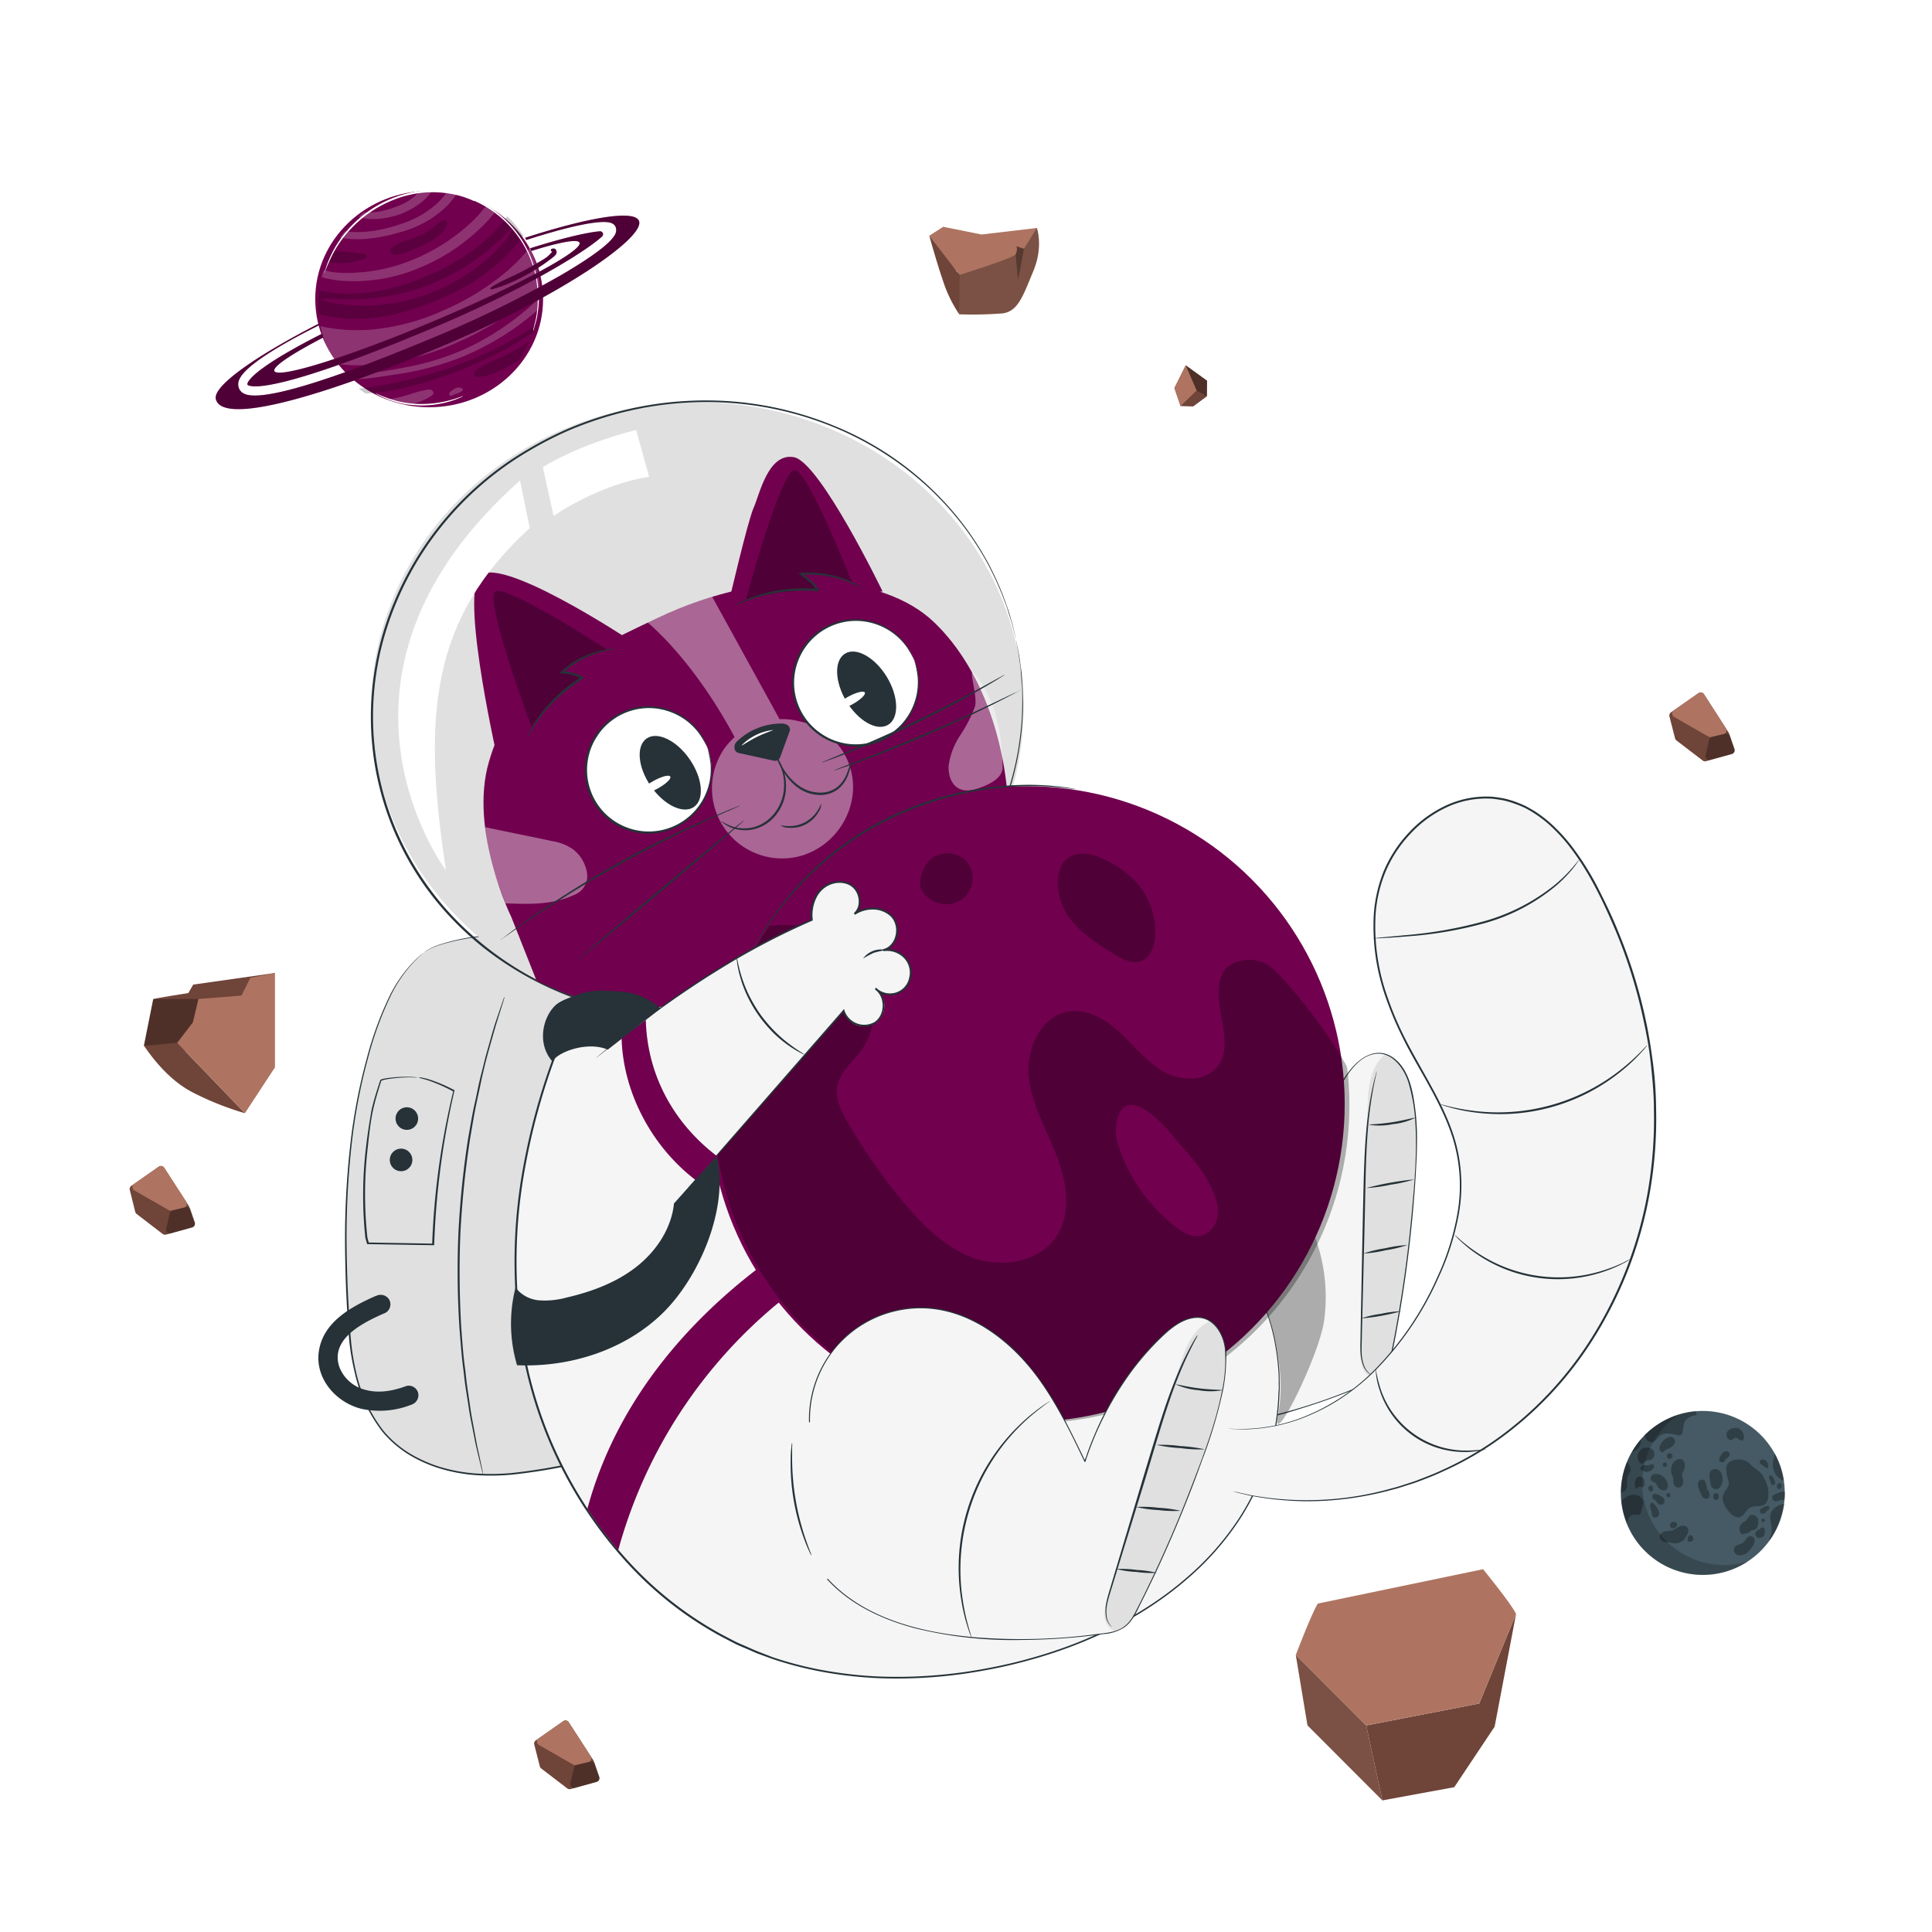 <svg class="animated" id="freepik_stories-cat-astronaut" xmlns="http://www.w3.org/2000/svg" xmlns:xlink="http://www.w3.org/1999/xlink" viewBox="0 0 500 500" version="1.1" xmlns:svgjs="http://svgjs.com/svgjs"><style>svg#freepik_stories-cat-astronaut:not(.animated) .animable {opacity: 0;}svg#freepik_stories-cat-astronaut.animated #freepik--background-simple--inject-17 {animation: 1.5s Infinite  linear shake;animation-delay: 0s;}svg#freepik_stories-cat-astronaut.animated #freepik--Rocks--inject-17 {animation: 3s Infinite  linear floating;animation-delay: 0s;}svg#freepik_stories-cat-astronaut.animated #freepik--planet-2--inject-17 {animation: 3s Infinite  linear floating;animation-delay: 0s;}svg#freepik_stories-cat-astronaut.animated #freepik--planet-1--inject-17 {animation: 3s Infinite  linear floating;animation-delay: 0s;}svg#freepik_stories-cat-astronaut.animated #freepik--Cat--inject-17 {animation: 3s Infinite  linear floating;animation-delay: 0s;}            @keyframes shake {                10%, 90% {                    transform: translate3d(-1px, 0, 0);                  }                  20%, 80% {                    transform: translate3d(2px, 0, 0);                  }                  30%, 50%, 70% {                    transform: translate3d(-4px, 0, 0);                  }                  40%, 60% {                    transform: translate3d(4px, 0, 0);                  }            }                    @keyframes floating {                0% {                    opacity: 1;                    transform: translateY(0px);                }                50% {                    transform: translateY(-10px);                }                100% {                    opacity: 1;                    transform: translateY(0px);                }            }        .animator-hidden { display: none; }</style><g id="freepik--background-simple--inject-17" class="animable animator-hidden" style="transform-origin: 253.973px 252.168px;"><path d="M430.52,39.82l-1.61-1c-13.59-8.32-30.63-8.76-44.17-.65a40.91,40.91,0,0,0-5,3.5A44.81,44.81,0,0,0,364.09,81c1,8.64,4.59,17.38,2.44,25.78-2.81,10.93-14,17-24.12,21.83s-21.31,10.93-24.06,21.87c-1.73,6.86.41,14.23,4,20.37,9.51,16.24,28.84,25.17,47.47,24.95s36.39-8.53,50.9-20.15c20.33-16.28,35.42-40,38.38-66S451.7,55.41,430.52,39.82Z" style="fill: rgb(245, 245, 245); transform-origin: 388.668px 114.065px;" id="elf0xpd2i549v" class="animable"></path><circle cx="83.06" cy="437.3" r="34.71" style="fill: rgb(245, 245, 245); transform-origin: 83.06px 437.3px;" id="el3kgk83o5uqn" class="animable"></circle></g><g id="freepik--Rocks--inject-17" class="animable animator-active" style="transform-origin: 241.244px 262.315px;"><path d="M268.33,59s1.75,4.79-.92,11.18-3.93,10.44-8,10.92a100.92,100.92,0,0,1-11.18.24l-.35-11.63Z" style="fill: rgb(174, 116, 97); transform-origin: 258.387px 70.199px;" id="elhyptc17tqpi" class="animable"></path><g id="elbtyxoxt2k3h"><g style="opacity: 0.3; transform-origin: 258.387px 70.199px;" class="animable"><path d="M268.33,59s1.75,4.79-.92,11.18-3.93,10.44-8,10.92a100.92,100.92,0,0,1-11.18.24l-.35-11.63Z" id="elm4yka5no25i" class="animable" style="transform-origin: 258.387px 70.199px;"></path></g></g><path d="M240.5,61s5.47,7.85,7,9l.87,1.16c1.2-.47,13.85-4.31,14.49-5.37a2.53,2.53,0,0,0,.22-2.09l1.94.66L268.33,59,254,60.69l-9.89-2Z" style="fill: rgb(174, 116, 97); transform-origin: 254.415px 64.925px;" id="elcfsc98s9fq5" class="animable"></path><path d="M248.22,81.29a34,34,0,0,1-4.14-8.52C242.23,67.34,240.5,61,240.5,61l7.85,10.19Z" style="fill: rgb(111, 68, 57); transform-origin: 244.425px 71.145px;" id="elsbzr5uu1l4" class="animable"></path><g id="elacbczrga9h"><g style="opacity: 0.3; transform-origin: 263.92px 68.11px;" class="animable"><path d="M262.84,65.86l.63,6.58,1.53-8-1.94-.66A3,3,0,0,1,262.84,65.86Z" id="el28t3mqkkfin" class="animable" style="transform-origin: 263.92px 68.11px;"></path></g></g><polygon points="357.76 465.94 353.57 446.55 382.83 440.87 392.35 417.7 386.81 446.86 376.36 462.52 357.76 465.94" style="fill: rgb(111, 68, 57); transform-origin: 372.96px 441.82px;" id="el9t9is2fbzx5" class="animable"></polygon><polygon points="335.35 428.3 338.38 446.53 357.76 465.94 353.57 446.55 335.35 428.3" style="fill: rgb(174, 116, 97); transform-origin: 346.555px 447.12px;" id="elhh4dnb6b7mk" class="animable"></polygon><g id="elws4olc28mti"><g style="opacity: 0.3; transform-origin: 346.555px 447.12px;" class="animable"><polygon points="335.35 428.3 338.38 446.53 357.76 465.94 353.57 446.55 335.35 428.3" id="elvakesl8hfh" class="animable" style="transform-origin: 346.555px 447.12px;"></polygon></g></g><path d="M341.06,415c-1.52,2.28-5.71,13.3-5.71,13.3l18.22,18.24,29.26-5.67,9.52-23.17c-1-2.37-8.53-11.59-8.53-11.59Z" style="fill: rgb(174, 116, 97); transform-origin: 363.85px 426.325px;" id="elcfxsg9uwr57" class="animable"></path><path d="M441.5,197l6.65-1.84a1,1,0,0,0,.71-1.34l-1.38-4a1,1,0,0,0-.11-.23L441,179.69a1,1,0,0,0-1.47-.28l-7.06,4.93a1,1,0,0,0-.41,1.11l1.44,5.63a1,1,0,0,0,.38.56l6.72,5.14A1,1,0,0,0,441.5,197Z" style="fill: rgb(111, 68, 57); transform-origin: 440.475px 188.115px;" id="el1n4u5cw26fc" class="animable"></path><path d="M433.3,185.57l8.83,5.06a1.06,1.06,0,0,0,.76.11L446,190a1,1,0,0,0,.63-1.58L441,179.69a1,1,0,0,0-1.47-.28l-6.3,4.41A1,1,0,0,0,433.3,185.57Z" style="fill: rgb(174, 116, 97); transform-origin: 439.787px 184.984px;" id="el4v9122nlp2f" class="animable"></path><g id="elzzcw89su9k"><g style="opacity: 0.3; transform-origin: 445.147px 193.255px;" class="animable"><path d="M441.41,195.38l.93-3.92a1,1,0,0,1,.77-.77l3.41-.82a1,1,0,0,1,1.23.67l1.11,3.24a1,1,0,0,1-.71,1.34l-5.45,1.5A1,1,0,0,1,441.41,195.38Z" style="fill-rule: evenodd; transform-origin: 445.147px 193.255px;" id="elic0q8t2hr2" class="animable"></path></g></g><path d="M147.71,463l6.65-1.84a1,1,0,0,0,.71-1.34l-1.38-4a1.63,1.63,0,0,0-.11-.23l-6.37-9.84a1,1,0,0,0-1.47-.29l-7.06,4.94a1,1,0,0,0-.41,1.1l1.44,5.63a1,1,0,0,0,.38.57l6.71,5.13A1,1,0,0,0,147.71,463Z" style="fill: rgb(111, 68, 57); transform-origin: 146.686px 454.149px;" id="elbo4g5660h99" class="animable"></path><path d="M139.51,451.62l8.83,5.06a1,1,0,0,0,.76.11l3.12-.75a1,1,0,0,0,.63-1.57l-5.64-8.72a1,1,0,0,0-1.47-.29l-6.31,4.41A1,1,0,0,0,139.51,451.62Z" style="fill: rgb(174, 116, 97); transform-origin: 145.996px 451.038px;" id="el4b1g6r9tq1f" class="animable"></path><g id="elfhd4qqikq2e"><g style="opacity: 0.3; transform-origin: 151.357px 459.311px;" class="animable"><path d="M147.62,461.44l.93-3.93a1,1,0,0,1,.77-.77l3.41-.82a1,1,0,0,1,1.22.67l1.12,3.24a1,1,0,0,1-.71,1.34l-5.45,1.51A1,1,0,0,1,147.62,461.44Z" style="fill-rule: evenodd; transform-origin: 151.357px 459.311px;" id="eld9jivgis02o" class="animable"></path></g></g><path d="M43,319.51l6.65-1.84a1,1,0,0,0,.71-1.34l-1.38-4a1,1,0,0,0-.11-.23l-6.37-9.84a1,1,0,0,0-1.47-.29L34,306.89A1,1,0,0,0,33.6,308L35,313.63a1,1,0,0,0,.38.56l6.71,5.14A1.06,1.06,0,0,0,43,319.51Z" style="fill: rgb(111, 68, 57); transform-origin: 41.994px 310.655px;" id="el2708q7w1gji" class="animable"></path><path d="M34.84,308.12l8.83,5.06a1.06,1.06,0,0,0,.76.11l3.12-.75a1,1,0,0,0,.63-1.57l-5.64-8.72a1,1,0,0,0-1.47-.29l-6.31,4.41A1,1,0,0,0,34.84,308.12Z" style="fill: rgb(174, 116, 97); transform-origin: 41.326px 307.536px;" id="ela93utm3knjf" class="animable"></path><g id="elufbcz7relh"><g style="opacity: 0.3; transform-origin: 46.737px 315.81px;" class="animable"><path d="M43,317.94l.93-3.93a1,1,0,0,1,.77-.77l3.41-.82a1,1,0,0,1,1.23.67l1.11,3.24a1,1,0,0,1-.71,1.34l-5.45,1.51A1,1,0,0,1,43,317.94Z" style="fill-rule: evenodd; transform-origin: 46.737px 315.81px;" id="eldfjrs28gm25" class="animable"></path></g></g><polygon points="312.35 102.56 312.39 98.53 306.87 94.54 303.94 100.43 305.53 105.09 308.79 105.19 312.35 102.56" style="fill: rgb(111, 68, 57); transform-origin: 308.165px 99.865px;" id="el5q7br0pulc2" class="animable"></polygon><polygon points="305.53 105.09 309.69 101.06 306.87 94.54 303.94 100.43 305.53 105.09" style="fill: rgb(174, 116, 97); transform-origin: 306.815px 99.815px;" id="el3xq7nia2nsd" class="animable"></polygon><g id="els17zsruxd1r"><g style="opacity: 0.3; transform-origin: 309.63px 98.55px;" class="animable"><polygon points="312.35 102.56 309.69 101.06 306.87 94.54 312.39 98.53 312.35 102.56" style="fill-rule: evenodd; transform-origin: 309.63px 98.55px;" id="elt3kc9pp1p0b" class="animable"></polygon></g></g><path d="M71.16,251.81l-21.15,3L48.74,257s-8.35,1.31-9.08,1.56l-2.42,12.1,13.63,1.78,13.5-11.21Z" style="fill: rgb(111, 68, 57); transform-origin: 54.2px 262.125px;" id="elye82jmlcks" class="animable"></path><path d="M37.24,270.68c.38.25,5.22,8.4,13,12.22a76,76,0,0,0,13.15,5.2L45.85,269.87Z" style="fill: rgb(111, 68, 57); transform-origin: 50.315px 278.985px;" id="el30f94f4ifgq" class="animable"></path><polygon points="64.79 253.05 62.49 257.65 51.34 258.54 49.92 264.56 45.85 269.87 63.38 288.1 71.16 276.24 71.16 251.81 64.79 253.05" style="fill: rgb(174, 116, 97); transform-origin: 58.505px 269.955px;" id="elolwblqgqb98" class="animable"></polygon><g id="elei6r9ondoat"><g style="opacity: 0.3; transform-origin: 44.29px 264.61px;" class="animable"><polygon points="51.34 258.54 39.66 258.58 37.24 270.68 45.85 269.87 49.92 264.56 51.34 258.54" id="el5a85n6viil6" class="animable" style="transform-origin: 44.29px 264.61px;"></polygon></g></g></g><g id="freepik--planet-2--inject-17" class="animable" style="transform-origin: 440.715px 386.386px;"><path d="M458.86,397.3a21.21,21.21,0,1,1-7.24-29.11A21.22,21.22,0,0,1,458.86,397.3Z" style="fill: rgb(69, 90, 100); transform-origin: 440.684px 386.365px;" id="elbxfz5bdh62w" class="animable"></path><g id="el50tldl9pj15"><g style="opacity: 0.3; transform-origin: 432.35px 369.214px;" class="animable"><path d="M438.87,365.18c.09.41.17.78.24,1.05a4.29,4.29,0,0,0-2.86,1.29c-.65.87-.53,2.07-.8,3.12a1.07,1.07,0,0,1-.51.79,1.25,1.25,0,0,1-.79,0c-1.53-.34-3.3-.84-4.54.13-.72.56-1.18,1.57-2.09,1.68s-1.64-.86-1.93-1.8A21.24,21.24,0,0,1,438.87,365.18Z" id="el8qtyuufscs3" class="animable" style="transform-origin: 432.35px 369.214px;"></path></g></g><g id="elj65ebu5r9y"><g style="opacity: 0.3; transform-origin: 431.493px 373.857px;" class="animable"><path d="M430.3,375.86a.33.33,0,0,1-.14,0c-1.92-.95.76-4.26,2.35-4a1.24,1.24,0,0,1,.7,2c-.63,1-2,1.07-2.75,1.88C430.41,375.79,430.36,375.85,430.3,375.86Z" id="elhqxghx379ls" class="animable" style="transform-origin: 431.493px 373.857px;"></path></g></g><g id="eln5pliuu6nxo"><g style="opacity: 0.3; transform-origin: 425.988px 376.718px;" class="animable"><path d="M425,378.78c-.26.09-.54-.12-.71-.35a2.41,2.41,0,0,1-.08-2.74c.93-1.4,3.56-1.55,3.92.42a1.56,1.56,0,0,1-.95,1.72c-.37.13-.78.09-1.15.23a2.82,2.82,0,0,0-.77.56A.71.71,0,0,1,425,378.78Z" id="elm57xkq81ju" class="animable" style="transform-origin: 425.988px 376.718px;"></path></g></g><g id="elcgwjg9fyb8s"><g style="opacity: 0.3; transform-origin: 424.34px 383.691px;" class="animable"><path d="M425,384.89c-.29,0-.57-.24-.84-.13s-.31.43-.56.46-.37-.23-.43-.44a2.9,2.9,0,0,1,.27-2.1.75.75,0,0,1,.24-.29,1.8,1.8,0,0,1,.86-.23,1.09,1.09,0,0,1,.89.67,2.33,2.33,0,0,1,.15,1.14C425.58,384.37,425.42,384.87,425,384.89Z" id="elu8t7k7b6gd" class="animable" style="transform-origin: 424.34px 383.691px;"></path></g></g><g id="elf96r52tqirb"><g style="opacity: 0.3; transform-origin: 429.401px 383.585px;" class="animable"><path d="M427.56,381.8c1.14-.9,2.87.11,3.58,1.08.55.76.95,3-.7,2.83a1.93,1.93,0,0,1-1.36-.87,3.85,3.85,0,0,0-.62-1l-.07-.06c-.32-.23-.77-.29-1-.59A1,1,0,0,1,427.56,381.8Z" id="el75ngq2tth39" class="animable" style="transform-origin: 429.401px 383.585px;"></path></g></g><g id="el77vkjzp7iwg"><g style="opacity: 0.3; transform-origin: 427.199px 385.184px;" class="animable"><path d="M427.81,385.35a.62.62,0,0,1-.18.51.55.55,0,0,1-.43.1.79.79,0,0,1,.2-1.56A1.42,1.42,0,0,1,427.81,385.35Z" id="elyw5qrbplhsi" class="animable" style="transform-origin: 427.199px 385.184px;"></path></g></g><g id="el96dcf4l16lw"><g style="opacity: 0.3; transform-origin: 427.47px 384.4px;" class="animable"><path d="M427.62,384.44a.54.54,0,0,0-.22,0,.6.6,0,0,0-.08-.08Z" id="elkfw6iaz5z3b" class="animable" style="transform-origin: 427.47px 384.4px;"></path></g></g><g id="elk9u4h1evfb"><g style="opacity: 0.3; transform-origin: 420.758px 382.325px;" class="animable"><path d="M421.75,379.41a2,2,0,0,1,.19,1.43,8.39,8.39,0,0,1-.62,1c-.59,1.19.2,2.84-.68,3.84a2.15,2.15,0,0,1-1.12.6,21,21,0,0,1,1.52-7.91A3,3,0,0,1,421.75,379.41Z" id="el8me4yg4s14m" class="animable" style="transform-origin: 420.758px 382.325px;"></path></g></g><g id="elbst35hzdq0j"><g style="opacity: 0.3; transform-origin: 422.445px 390.459px;" class="animable"><path d="M421,394.07a21.52,21.52,0,0,1-1.38-5.65c1.1-.95,2.07-1.79,3.74-1.52a2.22,2.22,0,0,1,1.9,1.69,3.25,3.25,0,0,1-.18,1.34l-.39,1.41a1.18,1.18,0,0,1-.25.53c-.41.43-1.14,0-1.74.11a1.57,1.57,0,0,0-1.07.74,6.87,6.87,0,0,0-.57,1.23Z" id="elrbmnj7ys95" class="animable" style="transform-origin: 422.445px 390.459px;"></path></g></g><g id="eldvitctsytsj"><g style="opacity: 0.3; transform-origin: 428.2px 390.834px;" class="animable"><path d="M427.56,392.27a3.57,3.57,0,0,1-.08-.87,6.15,6.15,0,0,0-.38-1.17,1.21,1.21,0,0,1,.14-1.17.47.47,0,0,1,.33-.17.63.63,0,0,1,.36.19,6.6,6.6,0,0,1,1.4,2l-.21-.25a1.47,1.47,0,0,1,.27.83,1.17,1.17,0,0,1-.7,1.06A.9.9,0,0,1,427.56,392.27Z" id="elqnqiaoqu30s" class="animable" style="transform-origin: 428.2px 390.834px;"></path></g></g><g id="el3llvltzav0j"><g style="opacity: 0.3; transform-origin: 449.068px 371.17px;" class="animable"><path d="M449.7,372.32a1,1,0,0,0-.38-.22c-.42-.09-.73.39-1.13.53a1,1,0,0,1-1.12-.49c-1.15-1.86,1.58-3.13,3.07-2.38S452,374.07,449.7,372.32Z" id="elqqa27mar5j8" class="animable" style="transform-origin: 449.068px 371.17px;"></path></g></g><g id="elzvvxuvfhsz"><g style="opacity: 0.3; transform-origin: 451.745px 385.201px;" class="animable"><path d="M447.16,382.69a8.84,8.84,0,0,1-.39-2.1,2.93,2.93,0,0,1,.27-1.68,3.07,3.07,0,0,1,2.55-1.16,4.14,4.14,0,0,1,2.44.43,7.8,7.8,0,0,1,1.22,1.08c.67.61,1.47,1.07,2.14,1.67a3.76,3.76,0,0,1,1.08,1.54,7.54,7.54,0,0,1,1.16,4.82,2.84,2.84,0,0,1-.86,2c-1.06.85-2.73.23-3.9.92s-1.43,2.05-2.56,2.4-2.17-.57-2.91-1.46c-1-1.24-2-2.89-1.39-4.41.38-1,1.41-1.79,1.41-2.87A4.1,4.1,0,0,0,447.16,382.69Z" id="ells56rzindud" class="animable" style="transform-origin: 451.745px 385.201px;"></path></g></g><g id="el5mfr5s0p7gj"><g style="opacity: 0.3; transform-origin: 456.563px 378.888px;" class="animable"><path d="M457.41,380.08c-.5-.34-1-.67-1.52-1a1.2,1.2,0,0,1-.39-.35.72.72,0,0,1,.42-1A1.19,1.19,0,0,1,457,378a3.8,3.8,0,0,1,.7,1l-.37-.44A1.38,1.38,0,0,1,457.41,380.08Z" id="el9ffuyv232v" class="animable" style="transform-origin: 456.563px 378.888px;"></path></g></g><g id="elrkum7bny8ck"><g style="opacity: 0.3; transform-origin: 458.606px 383.108px;" class="animable"><path d="M459.39,383.9a.56.56,0,0,1-.74.4.75.75,0,0,1-.29-.44c-.16-.44-.33-.87-.49-1.3a.72.72,0,0,1-.06-.43.43.43,0,0,1,.48-.24.85.85,0,0,1,.47.32,3.58,3.58,0,0,1,.6,1.54l-.11-.8A1.57,1.57,0,0,1,459.39,383.9Z" id="elfo8t5jp59uu" class="animable" style="transform-origin: 458.606px 383.108px;"></path></g></g><g id="el7wfsvy9tlbe"><g style="opacity: 0.3; transform-origin: 430.86px 379.06px;" class="animable"><path d="M430.56,379.56a.57.57,0,0,1,.6-1A.57.57,0,0,1,430.56,379.56Z" id="elmhml0fmjcpr" class="animable" style="transform-origin: 430.86px 379.06px;"></path></g></g><g id="el666oa8b97qe"><g style="opacity: 0.3; transform-origin: 432.11px 376.825px;" class="animable"><path d="M432.49,376.19a.74.74,0,0,1-.76,1.27A.74.74,0,0,1,432.49,376.19Z" id="el1kvdohopuvf" class="animable" style="transform-origin: 432.11px 376.825px;"></path></g></g><g id="elxiaj8eqofq"><g style="opacity: 0.3; transform-origin: 434.244px 381.289px;" class="animable"><path d="M433,382.32a3.31,3.31,0,0,1,.33-4.08c.67-.67,1.75-1,2.39-.12a2.66,2.66,0,0,1-.19,2.83c-.38.73-.19,1.06,0,1.8a2.53,2.53,0,0,1,0,1.31,1.21,1.21,0,0,1-1.89.7C433,384.26,433,383.2,433,382.32Z" id="elrfo8qndrmdn" class="animable" style="transform-origin: 434.244px 381.289px;"></path></g></g><g id="elna9305anonl"><g style="opacity: 0.3; transform-origin: 429.195px 388.03px;" class="animable"><path d="M428.29,386.63a3.51,3.51,0,0,1,1.65.59l.18.11a1.28,1.28,0,0,1,.58,1.58,1,1,0,0,1-1.45.35,2.13,2.13,0,0,1-.56-.6,3.06,3.06,0,0,0-.77-.71C427.39,387.6,427.54,386.53,428.29,386.63Z" id="elkt3ardcj3s" class="animable" style="transform-origin: 429.195px 388.03px;"></path></g></g><g id="el3uwnh9gyq7z"><g style="opacity: 0.3; transform-origin: 431.794px 386.954px;" class="animable"><path d="M431.48,387.37a.59.59,0,0,1-.2-.37.5.5,0,0,1,.73-.54.6.6,0,0,1,.28.71A.49.49,0,0,1,431.48,387.37Z" id="el7x89v785ve" class="animable" style="transform-origin: 431.794px 386.954px;"></path></g></g><g id="elow9mm3ghzsr"><g style="opacity: 0.3; transform-origin: 444.112px 382.793px;" class="animable"><path d="M443.72,385.35c-1-.32-1.09-1.44-1.2-2.32s-.35-1.92.44-2.56a1.66,1.66,0,0,1,2.35.53,3.48,3.48,0,0,1,.41,2.67,1.52,1.52,0,0,1-.19.43c0,.08,0,.16-.07.25A1.43,1.43,0,0,1,443.72,385.35Z" id="elbmsvch30l6w" class="animable" style="transform-origin: 444.112px 382.793px;"></path></g></g><g id="el30fqhxzyi1m"><g style="opacity: 0.3; transform-origin: 444.114px 387.318px;" class="animable"><path d="M443.42,387.71a.67.67,0,0,1,0-.24v-.05a.8.8,0,0,1,.2-.79.66.66,0,0,1,.94,0,1,1,0,0,1,0,1.39A.7.7,0,0,1,443.42,387.71Z" id="elawmcb9dm78g" class="animable" style="transform-origin: 444.114px 387.318px;"></path></g></g><g id="el0lvo967tj1z"><g style="opacity: 0.3; transform-origin: 440.917px 385.407px;" class="animable"><path d="M441.4,387.87c-.74-.08-1-.75-1.23-1.35a11.63,11.63,0,0,1-.72-1.94,1.42,1.42,0,0,1,.49-1.5,1,1,0,0,1,1.36.32,4.94,4.94,0,0,1,.46,1.82,2,2,0,0,0,.06.26l0,0C442.57,386.14,442.85,388,441.4,387.87Z" id="elv8e2vfdrtu" class="animable" style="transform-origin: 440.917px 385.407px;"></path></g></g><g id="eli55a701vmxt"><g style="opacity: 0.3; transform-origin: 460.258px 379.66px;" class="animable"><path d="M461.71,383.23a4.21,4.21,0,0,1-2.32-1.91,5.09,5.09,0,0,1-.23-4.23,2.13,2.13,0,0,1,.16-1A21.48,21.48,0,0,1,461.71,383.23Z" id="el1yiuju8drwd" class="animable" style="transform-origin: 460.258px 379.66px;"></path></g></g><g id="elwkfkgmh4v8f"><g style="opacity: 0.3; transform-origin: 452.708px 394.568px;" class="animable"><path d="M453.46,396l-.12,0a2.41,2.41,0,0,1-1.9.89.57.57,0,0,1-.85,0,1.3,1.3,0,0,1-.34-.93,1.53,1.53,0,0,1,.08-1.09c.3-.65.85-.86,1.41-1.24l0,0a7.28,7.28,0,0,0,.67-.82,2.28,2.28,0,0,1,.36-.5,1.26,1.26,0,0,1,1.72.19,1.46,1.46,0,0,1,.16.19c.29.08.37.45.38.76s.14.53.2.8l-.21-.54a3.58,3.58,0,0,1-.26,1.49A1.36,1.36,0,0,1,453.46,396Z" id="elmj8j2dnlwb" class="animable" style="transform-origin: 452.708px 394.568px;"></path></g></g><g id="el65h60uf4zdm"><g style="opacity: 0.3; transform-origin: 446.292px 377.023px;" class="animable"><path d="M446.84,375.59a.83.83,0,0,1,.64,1.33,1.88,1.88,0,0,1-.64.51l-.18.11-.06.13a1.46,1.46,0,0,1-.42.61c-.44.37-1.31.14-1.24-.54a1.64,1.64,0,0,1,.49-1.08l0-.06A1.43,1.43,0,0,1,446.84,375.59Z" id="el8dx4gnsi2fc" class="animable" style="transform-origin: 446.292px 377.023px;"></path></g></g><g id="ela619oeygxcv"><g style="opacity: 0.3; transform-origin: 451.412px 400.028px;" class="animable"><path d="M448.72,400.87c.23-1.06,1.47-1.09,2.25-1.52s1-1.74,2-1.81a1.12,1.12,0,0,1,1.11,1.4A3.75,3.75,0,0,1,452.9,401a3,3,0,0,1-3,1.49A1.47,1.47,0,0,1,448.72,400.87Z" id="elukhy0yxin7l" class="animable" style="transform-origin: 451.412px 400.028px;"></path></g></g><g id="el8n00xldlgbh"><g style="opacity: 0.3; transform-origin: 455.523px 396.659px;" class="animable"><path d="M455.61,395.57c.26-.39,1-.37,1.08.16a2.84,2.84,0,0,1-.05,1.33c-.13.4-.47.91-.93.9l-.1,0a1.09,1.09,0,0,1-.69,0,1.06,1.06,0,0,1-.53-1.39,1.09,1.09,0,0,1,.54-.58C455.17,395.81,455.45,395.81,455.61,395.57Z" id="el0ozrwr2a8ky" class="animable" style="transform-origin: 455.523px 396.659px;"></path></g></g><g id="eljsfz52livke"><g style="opacity: 0.3; transform-origin: 456.313px 393.461px;" class="animable"><path d="M455.87,393.49a.5.5,0,0,1,.26-.46.4.4,0,0,1,.47.08.48.48,0,0,1,.13.51.43.43,0,0,1-.48.31A.46.46,0,0,1,455.87,393.49Z" id="el5mf27ugc5rk" class="animable" style="transform-origin: 456.313px 393.461px;"></path></g></g><g id="elh4k8esbco6"><g style="opacity: 0.3; transform-origin: 459.838px 393.96px;" class="animable"><path d="M458,398c.76-1.49.53-2.62.24-4.17a4.18,4.18,0,0,1,.14-2.5,4.34,4.34,0,0,1,3.4-2.12,21.13,21.13,0,0,1-2.83,8c-.31.52-.65,1-1,1.5A.86.86,0,0,1,458,398Z" id="el51ia7oto9j" class="animable" style="transform-origin: 459.838px 393.96px;"></path></g></g><g id="elnbpa0l73q4j"><g style="opacity: 0.3; transform-origin: 460.299px 387.304px;" class="animable"><path d="M460,388.48a.87.87,0,0,1-1.13-.34v0a1.06,1.06,0,0,1-.17-.26.82.82,0,0,1,.35-1,2.46,2.46,0,0,1,.55-.25,5.38,5.38,0,0,1,2.35-.59,20.45,20.45,0,0,1-.07,2.07A4.85,4.85,0,0,0,460,388.48Z" id="elixiqsqz5qop" class="animable" style="transform-origin: 460.299px 387.304px;"></path></g></g><g id="el7i6w5wcaxbm"><g style="opacity: 0.3; transform-origin: 460.484px 384.611px;" class="animable"><path d="M460.17,384.06a.47.47,0,0,1,.83,0c0,.06.05.12.08.19l0,0a.6.6,0,0,1,0,.45.92.92,0,0,1-.16.39l-.12.12-.07.08a.42.42,0,0,1-.59,0,1,1,0,0,1-.29-.81A.68.68,0,0,1,460.17,384.06Z" id="el4l6xky1jnyr" class="animable" style="transform-origin: 460.484px 384.611px;"></path></g></g><g id="el4c5xogfiuoq"><g style="opacity: 0.3; transform-origin: 456.711px 390.752px;" class="animable"><path d="M457.84,390.61a.82.82,0,0,1-.5.3c-.35.66-1.17,1.22-1.73.61a.76.76,0,0,1,.19-1.12,6.1,6.1,0,0,1,1.43-.63A.53.53,0,0,1,457.84,390.61Z" id="el4ygmhh7qipx" class="animable" style="transform-origin: 456.711px 390.752px;"></path></g></g><g id="elp4h1t1eijj"><g style="opacity: 0.3; transform-origin: 426.33px 379.922px;" class="animable"><path d="M424.66,379.69a1.18,1.18,0,0,1,1.2-.49,2.55,2.55,0,0,0,1.36-.2.6.6,0,0,1,.79.83,2,2,0,0,1-1.39,1,1.66,1.66,0,0,1-1.43-.21,1.29,1.29,0,0,1-.35-.18A.53.53,0,0,1,424.66,379.69Z" id="elcyu25a92h6m" class="animable" style="transform-origin: 426.33px 379.922px;"></path></g></g><g id="elpfndi1fhm8e"><g style="opacity: 0.3; transform-origin: 423.514px 374.14px;" class="animable"><path d="M423.71,375a2.73,2.73,0,0,1-1.37.79l.21-.38a22.48,22.48,0,0,1,2.12-2.92l0,.06A2.8,2.8,0,0,1,423.71,375Z" id="elg6ng77512p5" class="animable" style="transform-origin: 423.514px 374.14px;"></path></g></g><g id="elcycbl5dry65"><g style="opacity: 0.3; transform-origin: 433.246px 397.121px;" class="animable"><path d="M429.53,397.82c-.14-.76.66-1.29,1.3-1.47.93-.26,1.79,0,2.64-.58a3.74,3.74,0,0,1,2.21-.95,1.4,1.4,0,0,1,1.28,1.07,1.74,1.74,0,0,1-.5,1.49,2.8,2.8,0,0,1-.95,1.36,3.4,3.4,0,0,1-3.42.39C431,399.27,429.72,398.93,429.53,397.82Z" id="el2db5qzvf5jz" class="animable" style="transform-origin: 433.246px 397.121px;"></path></g></g><g id="elew3wo9mfwi"><g style="opacity: 0.3; transform-origin: 433.106px 394.684px;" class="animable"><path d="M432.35,395.26a.78.78,0,0,1-.06-.92,1,1,0,0,1,1.07-.45.58.58,0,0,1,.48.2c.5.52,0,1.27-.63,1.39A1,1,0,0,1,432.35,395.26Z" id="elfvzaoraxm1s" class="animable" style="transform-origin: 433.106px 394.684px;"></path></g></g><g id="eldzln824v1j5"><g style="opacity: 0.3; transform-origin: 437.493px 398.163px;" class="animable"><path d="M437.13,399a.52.52,0,0,1-.38-.39,1.33,1.33,0,0,1,.37-1.17.56.56,0,0,1,.92.26.73.73,0,0,1,.14.84A.9.9,0,0,1,437.13,399Z" id="elri4k243d03h" class="animable" style="transform-origin: 437.493px 398.163px;"></path></g></g><g id="elxm5j6f8g8d"><g style="mix-blend-mode: multiply; opacity: 0.2; transform-origin: 435.947px 386.858px;" class="animable"><path d="M434.58,366.1a21.2,21.2,0,0,0,17.82,38,21.21,21.21,0,1,1-17.82-38Z" id="eljlsl0de0zk" class="animable" style="transform-origin: 435.947px 386.858px;"></path></g></g></g><g id="freepik--planet-1--inject-17" class="animable" style="transform-origin: 110.638px 77.4px;"><g id="elb4o23o7qov9"><ellipse cx="111.07" cy="77.4" rx="29.48" ry="28" style="fill: rgb(113, 0, 78); transform-origin: 111.07px 77.4px; transform: rotate(-48.75deg);" class="animable"></ellipse></g><g id="elf4wa886nfq5"><g style="opacity: 0.2; transform-origin: 111.058px 76.88px;" class="animable"><path d="M87,68.06a19.11,19.11,0,0,0,7.62-1.18c.6-.2.36-1-.15-1.12-2.23-.29-4.35-.62-6.62-.7-.61,0-1.26-.09-1.93-.14-.49.94-1,1.91-1.35,2.91A23.93,23.93,0,0,0,87,68.06Z" id="elyucjojqnk2" class="animable" style="transform-origin: 89.772px 66.502px;"></path><path d="M89.42,72.72a43.47,43.47,0,0,0,17.87-2.89,50.55,50.55,0,0,0,15.95-9.78,44.13,44.13,0,0,0,5.67-6.11,28.49,28.49,0,0,0-2.43-1.62,31.91,31.91,0,0,1-4.57,5.28,49.28,49.28,0,0,1-13,8.7,44.77,44.77,0,0,1-14.37,4.06c-3.15.31-7.42.61-10.75-.49-.2.62-.37,1.24-.53,1.87A26,26,0,0,0,89.42,72.72Z" style="fill: rgb(255, 255, 255); transform-origin: 106.085px 62.547px;" id="el35jlvnkiyk9" class="animable"></path><path d="M102.9,55.66c2.86-.89,7.91-3.66,9.26-7.1a29.23,29.23,0,0,0-3,.19,5.91,5.91,0,0,1-.35.52,13.62,13.62,0,0,1-5.24,3.8c-2.26,1-6.21,2.26-9.29,1.83-.49.38-1,.78-1.43,1.19C95.85,57.29,100.12,56.52,102.9,55.66Z" style="fill: rgb(255, 255, 255); transform-origin: 102.505px 52.634px;" id="elajjdik8fazw" class="animable"></path><path d="M93,82.48c7.31-.11,14.37-2.31,21.17-5.24a52.42,52.42,0,0,0,16.88-11.11A40.53,40.53,0,0,0,135.44,61,26.9,26.9,0,0,0,131.29,56a43.19,43.19,0,0,1-6.15,6.62,54.13,54.13,0,0,1-14.58,8.74,53.94,53.94,0,0,1-17.09,4.55,42.12,42.12,0,0,1-8.63-.33c-.74-.11-1.46-.24-2.18-.39a29.11,29.11,0,0,0-.15,6.1A37,37,0,0,0,93,82.48Z" id="elb9iskmhep65" class="animable" style="transform-origin: 108.928px 69.248px;"></path><path d="M105.18,98.4a95.24,95.24,0,0,1-12.33,2.17c.58.46,1.19.89,1.82,1.3,9.47-.65,19.18-3.74,27.73-7.44A96.57,96.57,0,0,0,138,86c.21-.56.39-1.12.56-1.7a94.17,94.17,0,0,1-16.25,8.65A109.71,109.71,0,0,1,105.18,98.4Z" id="eln0ffa5n82ym" class="animable" style="transform-origin: 115.705px 93.085px;"></path><path d="M104.71,59.75a26.62,26.62,0,0,0,10.88-6.37,22.65,22.65,0,0,0,3.21-4.11,24.8,24.8,0,0,0-2.6-.47,16.15,16.15,0,0,1-2.66,3.44,24.69,24.69,0,0,1-9.13,5.51c-4.78,1.7-10.2,2.81-15.15,2.09-.43.54-.85,1.08-1.25,1.64C93.39,62.65,100.11,61.24,104.71,59.75Z" style="fill: rgb(255, 255, 255); transform-origin: 103.405px 55.357px;" id="elud9uwbiqex" class="animable"></path><path d="M139.7,77a72.51,72.51,0,0,1-6,5.2,68.61,68.61,0,0,1-13.43,8.16,68.64,68.64,0,0,1-15.87,4.8c-5,.93-10.66,2-15.78,1.38.43.51.87,1,1.33,1.49,3.93.38,8.34-.53,12-1.06a74.67,74.67,0,0,0,17.54-4.56A71,71,0,0,0,139.43,80c0-.09,0-.18,0-.26C139.59,78.82,139.67,77.89,139.7,77Z" style="fill: rgb(255, 255, 255); transform-origin: 114.16px 87.56px;" id="eloebbmkimxl" class="animable"></path><path d="M118.7,88.45a73.1,73.1,0,0,0,19.17-12.19c.62-.55,1.22-1.12,1.82-1.7a27.82,27.82,0,0,0-2.57-10.48,46.11,46.11,0,0,1-5.92,6.1,65.89,65.89,0,0,1-16.51,10.18,57.27,57.27,0,0,1-19.32,5,45.7,45.7,0,0,1-10.59-.57c-.61-.1-1.22-.23-1.83-.37a27.32,27.32,0,0,0,4,9.77,46.43,46.43,0,0,0,7.84.3A66.84,66.84,0,0,0,118.7,88.45Z" style="fill: rgb(255, 255, 255); transform-origin: 111.32px 79.31px;" id="elutuqtxlk6b9" class="animable"></path><path d="M114.67,57c-2.1,1.26-3.74,3-6,4s-5,1.48-7.15,3c-1,.73-.19,2.18.87,2,2.7-.34,5.77-2,8.28-3.15,2-1,4.38-2.63,5-4.89C115.85,57.38,115.33,56.58,114.67,57Z" id="elanpfq0v96s6" class="animable" style="transform-origin: 108.385px 61.449px;"></path><path d="M117.79,100.51a7.25,7.25,0,0,0-1.36,1c-.44.39,0,1.19.52.88a5.64,5.64,0,0,1,1.28-.52,5.57,5.57,0,0,0,1.27-.63.45.45,0,0,0-.11-.85A2.28,2.28,0,0,0,117.79,100.51Z" style="fill: rgb(255, 255, 255); transform-origin: 118.004px 101.379px;" id="elksctw9jl93c" class="animable"></path><path d="M131.9,91.38C129,92.93,125.55,93.88,123,96c-.57.47-.37,1.58.42,1.57,3.44,0,7-2.18,10-3.85l.74-.43A30,30,0,0,0,137,88.32C135.33,89.4,133.63,90.44,131.9,91.38Z" id="el86qazqus4r8" class="animable" style="transform-origin: 129.837px 92.945px;"></path><path d="M111.81,102.33c.81-.57.12-1.57-.64-1.52-2.62.18-5.27,1.46-7.89,2-1.73.35-3.46.67-5.2.94A27,27,0,0,0,102,105.2C105.55,105,109.16,104.19,111.81,102.33Z" style="fill: rgb(255, 255, 255); transform-origin: 105.127px 103.004px;" id="el1p1zkq7n8ox" class="animable"></path></g></g><path d="M119.87,102.49a3.66,3.66,0,0,1-.82.43,21.05,21.05,0,0,1-2.36.88,25.67,25.67,0,0,1-8.22,1.13,27.31,27.31,0,0,1-4.56-.53,23.59,23.59,0,0,1-3.59-1.07,12.2,12.2,0,0,1-1.32-.56,9.59,9.59,0,0,1-1-.49,4.94,4.94,0,0,1-.79-.48c0-.07,1.2.56,3.18,1.25a26.19,26.19,0,0,0,3.57,1,27.67,27.67,0,0,0,4.49.49,28.12,28.12,0,0,0,8.12-1C118.63,103,119.84,102.42,119.87,102.49Z" style="fill: rgb(255, 255, 255); transform-origin: 108.54px 103.367px;" id="elvj7lqk0zj2" class="animable"></path><path d="M132.62,59.23c.11.09-.28.77-1.1,1.92l-.7,1c-.26.34-.58.68-.91,1.06a30.77,30.77,0,0,1-2.36,2.49L126.09,67c-.51.47-1.09.9-1.67,1.38-1.14,1-2.48,1.85-3.87,2.81a50,50,0,0,1-20.44,7.55c-1.68.17-3.27.38-4.77.38-.75,0-1.47.06-2.17,0l-2-.1a30.59,30.59,0,0,1-3.41-.36c-.5-.07-1-.13-1.39-.21l-1.15-.28c-1.38-.34-2.11-.6-2.09-.74s.82-.17,2.21-.08l1.16.09,1.37,0c1,0,2.1.11,3.33,0l1.94,0c.67,0,1.36-.1,2.09-.15,1.44-.08,3-.34,4.58-.56A62.59,62.59,0,0,0,110,74.13a61.26,61.26,0,0,0,9.5-4.58c1.37-.87,2.7-1.66,3.85-2.55.58-.43,1.16-.81,1.69-1.23l1.49-1.23c1-.75,1.77-1.54,2.51-2.19.37-.34.72-.63,1-.92l.82-.82C131.89,59.64,132.5,59.14,132.62,59.23Z" style="fill: rgb(113, 0, 78); transform-origin: 107.884px 69.183px;" id="eljbiycllf6n" class="animable"></path><path d="M138,85.61s0-.07,0-.21.08-.37.14-.63c.14-.58.33-1.38.58-2.4l0-.05s0,.1,0,.11l0-.07.07-.4v0l0,0h0l0,0a28.47,28.47,0,0,0,0-9.42l.05-.13c-.05,0-.07.17,0,.2l0-.08a27.69,27.69,0,0,0-16.19-20.6l.22,0h0l-.1.09-.13,0a24.79,24.79,0,0,0-3.75-1.37,27,27,0,0,0-17,1.06,30.56,30.56,0,0,0-11.54,8,28.87,28.87,0,0,0-5.15,8A25.53,25.53,0,0,0,84.23,70c-.09.26-.16.48-.22.64a.73.73,0,0,1-.09.22A21.12,21.12,0,0,1,85,67.52a28.23,28.23,0,0,1,5.07-8.13,30.6,30.6,0,0,1,11.63-8.15,28.76,28.76,0,0,1,8.21-1.93,25.34,25.34,0,0,1,9,.83,26.76,26.76,0,0,1,3.81,1.39l-.24,0h0l.1-.1.12.06a27.81,27.81,0,0,1,16.33,21l0-.08c.06,0,0,.2,0,.22l0-.14A27.78,27.78,0,0,1,139,82v0l0,0h0l0,0c0,.14-.06.28-.08.4l0-.07s0,.11,0,.12l0,0-.66,2.39c-.07.26-.13.46-.18.62S138,85.61,138,85.61Z" style="fill: rgb(255, 255, 255); transform-origin: 111.673px 67.412px;" id="elyajtaqag56q" class="animable"></path><path d="M83.66,87.35c-.11-.32-.2-.64-.3-1C70.71,92.76,65,97,64.1,99.07a.61.61,0,0,0-.07.38l0,.07c0,.1.21.19.29.22,1.41.62,9,1.37,47.47-14.77,23.15-9.71,39.36-19.53,44-23.74a.78.78,0,0,0-.54-1.38c-3,.25-9.12,1.58-18.05,4.41.1.23.21.46.3.7,7.35-2.3,12.1-3.19,12.49-2.14.78,2.12-16.25,11.26-38.06,20.42S71.81,98.12,71,96C70.59,94.85,75.53,91.58,83.66,87.35Z" style="fill: rgb(113, 0, 78); transform-origin: 110.049px 79.92px;" id="el8eme02uiaxr" class="animable"></path><path d="M135.9,61.54c.1.18.19.38.29.57,11.38-3.66,19.69-5.4,22.08-4.36a1.83,1.83,0,0,1,1.19,1.84c0,.84-.16,3.39-14.34,11.65a290.91,290.91,0,0,1-32.49,15.93c-5,2.08-10.28,4.24-15.51,6.25-15.08,5.8-29.55,10.37-33.8,8.52a2.63,2.63,0,0,1-1.5-1.51,2.86,2.86,0,0,1,.11-2.21c1.57-3.65,10.7-9.06,20.82-14.13,0-.14-.08-.27-.1-.41-17,8.71-27.51,16.28-26.8,19.55,1.52,7,27.66-.65,57.91-13.36S167,61.66,165.38,57.19C164.28,54.23,152.52,56.18,135.9,61.54Z" style="fill: rgb(113, 0, 78); transform-origin: 110.638px 80.847px;" id="elq72ae46qan" class="animable"></path><path d="M142.9,65.05c.23,0-1.19,1.34-1.23,1.37a17.55,17.55,0,0,1-1.87,1.21c-1.7,1-3.45,2-5.22,2.91-2.5,1.28-5.19,2.27-7.52,3.87a.25.25,0,0,0,.22.45c5.15-1.31,11.14-4.65,15.41-7.94.61-.47,1.61-1.13,1.31-2-.2-.59-.65-.72-1.22-.5a.34.34,0,0,0,.12.66Z" style="fill: rgb(113, 0, 78); transform-origin: 135.488px 69.602px;" id="elgs8qmqmhchu" class="animable"></path><g id="el5cvyj6y1x6b"><g style="opacity: 0.3; transform-origin: 110.049px 79.92px;" class="animable"><path d="M83.66,87.35c-.11-.32-.2-.64-.3-1C70.71,92.76,65,97,64.1,99.07a.61.61,0,0,0-.07.38l0,.07c0,.1.21.19.29.22,1.41.62,9,1.37,47.47-14.77,23.15-9.71,39.36-19.53,44-23.74a.78.78,0,0,0-.54-1.38c-3,.25-9.12,1.58-18.05,4.41.1.23.21.46.3.7,7.35-2.3,12.1-3.19,12.49-2.14.78,2.12-16.25,11.26-38.06,20.42S71.81,98.12,71,96C70.59,94.85,75.53,91.58,83.66,87.35Z" id="el8ucv8m5fnbo" class="animable" style="transform-origin: 110.049px 79.92px;"></path><path d="M142.9,65.05c.23,0-1.19,1.34-1.23,1.37a17.55,17.55,0,0,1-1.87,1.21c-1.7,1-3.45,2-5.22,2.91-2.5,1.28-5.19,2.27-7.52,3.87a.25.25,0,0,0,.22.45c5.15-1.31,11.14-4.65,15.41-7.94.61-.47,1.61-1.13,1.31-2-.2-.59-.65-.72-1.22-.5a.34.34,0,0,0,.12.66Z" id="elds66d3y24l8" class="animable" style="transform-origin: 135.488px 69.602px;"></path></g></g><g id="elgxkpnu56res"><g style="opacity: 0.3; transform-origin: 110.638px 80.847px;" class="animable"><path d="M135.9,61.54c.1.18.19.38.29.57,11.38-3.66,19.69-5.4,22.08-4.36a1.83,1.83,0,0,1,1.19,1.84c0,.84-.16,3.39-14.34,11.65a290.91,290.91,0,0,1-32.49,15.93c-5,2.08-10.28,4.24-15.51,6.25-15.08,5.8-29.55,10.37-33.8,8.52a2.63,2.63,0,0,1-1.5-1.51,2.86,2.86,0,0,1,.11-2.21c1.57-3.65,10.7-9.06,20.82-14.13,0-.14-.08-.27-.1-.41-17,8.71-27.51,16.28-26.8,19.55,1.52,7,27.66-.65,57.91-13.36S167,61.66,165.38,57.19C164.28,54.23,152.52,56.18,135.9,61.54Z" id="elrcqqzva7epn" class="animable" style="transform-origin: 110.638px 80.847px;"></path></g></g></g><g id="freepik--Cat--inject-17" class="animable" style="transform-origin: 254.796px 261.118px;"><path d="M109.73,246.49c-6.06,4.75-9.6,12-12.14,19.27-8.75,24.95-9,53-7.13,79.32.64,8.68,2.59,17,7.64,24.08,5.52,7.75,15.21,11.67,24.7,12.4s19-1.29,28.25-3.32l16.72-131.72C157.92,239.84,118,240,109.73,246.49Z" style="fill: rgb(224, 224, 224); transform-origin: 128.646px 311.639px;" id="el1aqg1xqfc2f" class="animable"></path><path d="M109.73,246.49s.28-.22.85-.62a16.09,16.09,0,0,1,2.8-1.28A52,52,0,0,1,125,242.17a127.18,127.18,0,0,1,18.72-.64,106.45,106.45,0,0,1,11.66,1,59.56,59.56,0,0,1,6.28,1.25,22.56,22.56,0,0,1,6.26,2.55l.09.06v.12c-4.21,33.33-10,78.68-16.26,128.58-.13,1.07-.27,2.15-.4,3.15l0,.18-.18,0a147.41,147.41,0,0,1-18.81,3.23,59.75,59.75,0,0,1-9.36.1,43,43,0,0,1-9.06-1.68,35.71,35.71,0,0,1-8.26-3.7,28.19,28.19,0,0,1-6.7-5.83,38.84,38.84,0,0,1-7.21-15.47A61.26,61.26,0,0,1,90.39,347c-.24-2.71-.39-5.38-.55-8-.32-5.27-.47-10.39-.53-15.33a218.2,218.2,0,0,1,1.35-27.47,145.47,145.47,0,0,1,4.26-22.27,87.91,87.91,0,0,1,5.86-16.06,35.39,35.39,0,0,1,6.13-8.86q.65-.68,1.17-1.14c.35-.32.64-.58.89-.77.5-.4.76-.59.76-.59l-.72.63a10.75,10.75,0,0,0-.87.79c-.35.31-.73.7-1.15,1.15a35.6,35.6,0,0,0-6,8.88A89.05,89.05,0,0,0,95.2,274,145.68,145.68,0,0,0,91,296.22a218.14,218.14,0,0,0-1.28,27.42c.07,4.94.23,10.05.56,15.31.16,2.63.31,5.3.56,8a59.89,59.89,0,0,0,1.31,8.1,38.34,38.34,0,0,0,7.12,15.27,27.4,27.4,0,0,0,6.59,5.71,35.77,35.77,0,0,0,8.14,3.65,43.1,43.1,0,0,0,9,1.65,60,60,0,0,0,9.28-.1A147.58,147.58,0,0,0,151,378l-.2.22c.12-1,.26-2.07.4-3.15L167.58,246.5l.09.18a22.08,22.08,0,0,0-6.15-2.51,60.41,60.41,0,0,0-6.23-1.27,106,106,0,0,0-11.62-1.06,126.77,126.77,0,0,0-18.68.54,53,53,0,0,0-11.57,2.31,17.79,17.79,0,0,0-2.81,1.23Z" style="fill: rgb(38, 50, 56); transform-origin: 128.649px 311.659px;" id="elkv22im0hes" class="animable"></path><path d="M130.59,258s0,.11-.08.31l-.27.91c-.26.83-.62,2-1.09,3.49l-.79,2.52c-.27.93-.55,1.93-.86,3-.59,2.17-1.34,4.62-2,7.39-.34,1.37-.69,2.82-1,4.32s-.65,3.09-1,4.71c-.73,3.26-1.28,6.78-1.91,10.47a240.8,240.8,0,0,0-2.45,24.24c-.36,8.64-.2,16.88.24,24.36.29,3.74.52,7.29,1,10.6.2,1.65.34,3.25.57,4.78s.44,3,.65,4.4c.37,2.81.9,5.32,1.3,7.54q.3,1.67.57,3.09l.57,2.57c.32,1.53.58,2.72.76,3.57l.19.94a1.11,1.11,0,0,1,0,.32s0-.11-.09-.31l-.24-.92c-.21-.85-.49-2-.86-3.55-.19-.78-.39-1.64-.61-2.57s-.4-2-.62-3.08c-.42-2.22-1-4.73-1.37-7.54l-.69-4.4c-.24-1.53-.39-3.14-.6-4.8-.45-3.31-.69-6.87-1-10.61a232.83,232.83,0,0,1-.28-24.42A235.69,235.69,0,0,1,121.09,295c.65-3.7,1.22-7.22,2-10.47.35-1.63.65-3.22,1-4.72s.74-2.95,1.08-4.32c.65-2.77,1.43-5.22,2-7.39.32-1.08.61-2.09.9-3s.59-1.75.84-2.5c.5-1.48.9-2.64,1.18-3.46l.32-.89C130.54,258.06,130.58,258,130.59,258Z" style="fill: rgb(38, 50, 56); transform-origin: 124.512px 319.765px;" id="elszky3je4vt8" class="animable"></path><path d="M108.32,278.79s.06,0,.17,0l.48.07a16.4,16.4,0,0,1,1.87.42,39.14,39.14,0,0,1,6.68,2.82l.1,0,0,.11A208,208,0,0,0,112.37,322v.26h-.25l-9.73-.16-7.14-.12H95l-.05-.19c-.13-.49-.27-1-.4-1.47v0a105.08,105.08,0,0,1,.2-23.64c.41-3.48.92-6.68,1.44-9.59.68-2.89,1.52-5.38,2.22-7.55l0-.05h0a3.25,3.25,0,0,1,1.14-.36c.37-.07.73-.13,1.07-.17.7-.09,1.35-.15,2-.2,1.21-.09,2.25-.1,3.09-.09a18.37,18.37,0,0,1,1.92.12l.49.08c.11,0,.16,0,.16,0l-.66,0c-.43,0-1.07-.06-1.91-.05s-1.87.05-3.08.16c-.6.06-1.25.13-1.93.23l-1,.18a4.08,4.08,0,0,0-1,.31l0-.06c-.67,2.17-1.5,4.69-2.13,7.53s-1,6.1-1.37,9.57a105,105,0,0,0-.12,23.53v0c.13.49.27,1,.4,1.48l-.24-.19,7.14.12,9.73.17-.27.25a198.47,198.47,0,0,1,5.47-39.75l.08.16a42.45,42.45,0,0,0-6.61-2.92c-.79-.26-1.41-.4-1.83-.5A5.11,5.11,0,0,1,108.32,278.79Z" style="fill: rgb(38, 50, 56); transform-origin: 105.8px 300.463px;" id="elrg95h8tqg3" class="animable"></path><path d="M108.14,288.85a2.92,2.92,0,1,1-3.47-2.22A2.92,2.92,0,0,1,108.14,288.85Z" style="fill: rgb(38, 50, 56); transform-origin: 105.29px 289.484px;" id="elkcrx1ibsse" class="animable"></path><path d="M106.65,299.56a2.92,2.92,0,1,1-3.48-2.22A2.92,2.92,0,0,1,106.65,299.56Z" style="fill: rgb(38, 50, 56); transform-origin: 103.799px 300.191px;" id="el0jnfdxf99lra" class="animable"></path><path d="M97.2,335.4c-6.35,2.82-13.62,6.74-14.69,14.39-1,7,4.48,13.23,11.07,14.82a22.29,22.29,0,0,0,12.89-1.08,2.58,2.58,0,0,0,1.74-3.08,2.52,2.52,0,0,0-3.07-1.75c-3.52,1.32-7.37,2-11,.87a9.63,9.63,0,0,1-6.33-5.84c-2.47-7.44,6.62-11.65,12-14a2.53,2.53,0,0,0,.9-3.42,2.59,2.59,0,0,0-3.43-.9Z" style="fill: rgb(38, 50, 56); transform-origin: 95.338px 350.1px;" id="elkriwogqym1r" class="animable"></path><path d="M265.53,325.79A28.73,28.73,0,0,1,288.12,289c9.65-1.66,19.62,1.76,27.72,7.27s14.64,13,21.08,20.34c.61-13.08,4.1-26.14,11-37.3,2.82-4.59,7.93-9.51,13.29-4.82a11.28,11.28,0,0,1,3.28,5.16c1.74,5.6,2.28,10.89,2,19.11a323.82,323.82,0,0,1-6.62,52.88,8.36,8.36,0,0,1-4.79,5.92c-12.35,5.46-51.16,20.6-74.13,6.2" style="fill: rgb(245, 245, 245); transform-origin: 315.406px 321.198px;" id="elu8rqxy0y43" class="animable"></path><g style="clip-path: url(&quot;#freepik--clip-path--inject-17&quot;); transform-origin: 366.557px 313.855px;" id="el9c63ldjlz3" class="animable"><path d="M357.8,356.46c-1.67,1-3.94-.15-4.87-1.84s-.9-3.74-.84-5.67L353.92,287c.11-3.49.23-7.1,1.66-10.29s4.5-5.91,8-5.83,6.44,2.93,8.87,5.57l8.6,58Z" style="fill: rgb(224, 224, 224); transform-origin: 366.557px 313.855px;" id="elt0g86a9jfor" class="animable"></path></g><path d="M356.31,277.21a7.58,7.58,0,0,1-.15.8c-.12.52-.29,1.29-.49,2.28-.4,2-.91,4.86-1.32,8.45s-.68,7.89-.83,12.67-.23,10-.36,15.57c-.27,11-.52,21-.7,28.28,0,1.81-.14,3.45-.06,4.87a10,10,0,0,0,.74,3.55,4.68,4.68,0,0,0,1.37,1.81c.41.32.68.43.66.46a2.56,2.56,0,0,1-.73-.38,4.67,4.67,0,0,1-1.49-1.8,10.27,10.27,0,0,1-.84-3.62c-.11-1.45,0-3.09,0-4.9.14-7.28.34-17.26.55-28.29.13-5.52.22-10.78.4-15.56s.49-9.1.95-12.7a83.48,83.48,0,0,1,1.48-8.46c.23-1,.44-1.74.59-2.25A3.57,3.57,0,0,1,356.31,277.21Z" style="fill: rgb(38, 50, 56); transform-origin: 354.186px 316.58px;" id="elkcwb4b1yzsg" class="animable"></path><path d="M362.62,339.35a54.86,54.86,0,0,1-10.4,1.86,27.64,27.64,0,0,1,5.16-1.19A27.31,27.31,0,0,1,362.62,339.35Z" style="fill: rgb(38, 50, 56); transform-origin: 357.42px 340.28px;" id="el1xf7qpq418g" class="animable"></path><path d="M364.23,322.21a31.8,31.8,0,0,1-5.64,1.35,31,31,0,0,1-5.73.84,32.88,32.88,0,0,1,5.64-1.35A33.21,33.21,0,0,1,364.23,322.21Z" style="fill: rgb(38, 50, 56); transform-origin: 358.545px 323.305px;" id="el7t23yqjkakm" class="animable"></path><path d="M366,305.23a38.07,38.07,0,0,1-6.15,1.37,36.85,36.85,0,0,1-6.25.86,77,77,0,0,1,12.4-2.23Z" style="fill: rgb(38, 50, 56); transform-origin: 359.8px 306.345px;" id="elu6smm7culwf" class="animable"></path><path d="M366.3,289.27a17,17,0,0,1-5.88,1.67,17.56,17.56,0,0,1-6.11.16c0-.15,2.73-.15,6-.67S366.26,289.14,366.3,289.27Z" style="fill: rgb(38, 50, 56); transform-origin: 360.305px 290.275px;" id="elnx4dyfbj2s" class="animable"></path><path d="M265.65,325.75a29.19,29.19,0,0,1,1.57-20.87,28.76,28.76,0,0,1,13.37-13.33c13.4-6.52,28.51-.87,39.37,7.92,6.26,5.07,11.59,11.16,16.87,17.2a.13.13,0,0,0,.22-.08A83.17,83.17,0,0,1,341.89,292a71.13,71.13,0,0,1,5.41-11.52c1.84-3.13,4.42-6.92,8.25-7.68,4.6-.92,7.84,3.68,9,7.51a45.62,45.62,0,0,1,1.72,9.91c.52,7.86-.19,15.87-.91,23.7q-1.17,12.79-3.32,25.47c-.68,4-1.41,8-2.27,12-.76,3.44-3.06,5.31-6.14,6.64a153.13,153.13,0,0,1-30.34,9.68c-12.46,2.51-26.44,3.48-38.31-1.92a36.67,36.67,0,0,1-4-2.15c-.13-.09-.26.13-.12.21,8,5,17.67,6.35,27,6a111.33,111.33,0,0,0,28.35-5.18c3.9-1.19,7.77-2.53,11.58-4q2.33-.9,4.63-1.87a23.3,23.3,0,0,0,4-1.87,8.82,8.82,0,0,0,3.67-5.7c.64-3,1.2-5.94,1.73-8.93q1.67-9.35,2.8-18.77t1.74-19c.34-5.85.65-11.78-.11-17.61-.59-4.53-1.53-9.92-5.32-12.92-4.35-3.44-9-.47-11.83,3.31-3.6,4.75-6.08,10.64-8,16.25a81.44,81.44,0,0,0-3.9,18.13c-.05.45-.22,4.38-.34,4.4-.3.07-1.17-1.2-1.4-1.46l-1.74-2c-2.09-2.35-4.22-4.68-6.44-6.92A70.43,70.43,0,0,0,313,294.32c-9.81-5.76-22-8.14-32.55-3a29,29,0,0,0-15,34.49c0,.15.29.09.24-.07Z" style="fill: rgb(38, 50, 56); transform-origin: 315.458px 321.192px;" id="elm99elqc40cr" class="animable"></path><g id="elinmjh1bp15"><g style="opacity: 0.3; transform-origin: 332.826px 341.626px;" class="animable"><path d="M330.73,366.52c-1.72,9.15,10.68-15.51,11.95-24.73a44.93,44.93,0,0,0-4.23-26c-.17-.36-.35-.71-.54-1.06,0,0-15.62,14.7-15.35,14.52S334.32,347.47,330.73,366.52Z" id="eli8bb9vqzyra" class="animable" style="transform-origin: 332.826px 341.626px;"></path></g></g><path d="M320.17,326.07c15.42,18.73,13.7,47.79.07,67.87s-36.82,32-60.52,37.19c-21.08,4.64-43.63,4.46-63.71-3.44-30.27-11.91-52.11-40.88-59.46-72.57s-1.3-65.52,12.56-94.95l75.62-35Z" style="fill: rgb(245, 245, 245); transform-origin: 232.254px 329.691px;" id="elks97v4xzrgi" class="animable"></path><path d="M320.17,326.07s-.61-.61-1.76-1.81l-5.08-5.33L294,298.59l-69.42-73.26.24,0-75.6,35,.12-.12a168.74,168.74,0,0,0-13.46,42.06,134,134,0,0,0-.3,46.69,109.79,109.79,0,0,0,27.62,55.71,92.58,92.58,0,0,0,23.56,18.32l3.24,1.7c1.08.56,2.22,1,3.32,1.49s2.21,1,3.34,1.42L200,428.9a94.06,94.06,0,0,0,13.76,3.49,108.08,108.08,0,0,0,13.77,1.49,120.73,120.73,0,0,0,13.48-.24,124.08,124.08,0,0,0,13-1.62c4.24-.75,8.38-1.66,12.39-2.79,16.06-4.41,30.16-11.72,40.83-21.05a72.64,72.64,0,0,0,13.31-15.09,63.84,63.84,0,0,0,7.6-16.26,61.77,61.77,0,0,0,2.69-15.4c0-.6.06-1.19.1-1.78s0-1.17,0-1.75c0-1.15,0-2.28-.1-3.37a59.64,59.64,0,0,0-.78-6.22,48,48,0,0,0-6.3-17,34,34,0,0,0-2.66-3.93c-.63-.87-.94-1.32-.94-1.32s.34.43,1,1.28a34.66,34.66,0,0,1,2.71,3.91,47.77,47.77,0,0,1,6.4,17,54.72,54.72,0,0,1,.81,6.23c.1,1.1.07,2.23.11,3.39,0,.58,0,1.16,0,1.75l-.09,1.79a61.87,61.87,0,0,1-2.66,15.48,64.52,64.52,0,0,1-7.6,16.35,73,73,0,0,1-13.35,15.19c-10.7,9.38-24.85,16.75-40.95,21.18a125.64,125.64,0,0,1-12.43,2.81,122.53,122.53,0,0,1-13,1.65,124.26,124.26,0,0,1-13.54.25,107.55,107.55,0,0,1-13.84-1.49,94.36,94.36,0,0,1-13.83-3.5l-3.4-1.24c-1.14-.41-2.23-.95-3.35-1.42s-2.26-.93-3.34-1.5l-3.27-1.71a92.5,92.5,0,0,1-23.69-18.4,110.32,110.32,0,0,1-27.77-56,134.76,134.76,0,0,1,.31-46.87,169.26,169.26,0,0,1,13.52-42.19l0-.08.08,0L224.64,225l.14-.07.11.11,69.3,73.39,19.23,20.42,5,5.38C319.6,325.43,320.17,326.07,320.17,326.07Z" style="fill: rgb(38, 50, 56); transform-origin: 232.174px 329.665px;" id="elnmrsxz11bo" class="animable"></path><path d="M160,401.16a126,126,0,0,1,50.69-70.91l-6.45-7.79c-24.59,16.56-44.51,39.4-52.22,68,0,0,2.75,4.15,4.41,6.25S160,401.16,160,401.16Z" style="fill: rgb(113, 0, 78); transform-origin: 181.355px 361.81px;" id="el3wma66l0cno" class="animable"></path><g id="el3n7eipu5lb2"><ellipse cx="180.46" cy="183.52" rx="84.44" ry="79.44" style="fill: rgb(224, 224, 224); transform-origin: 180.46px 183.52px; transform: rotate(-12.37deg);" class="animable"></ellipse></g><path d="M262.94,165.43s-.12-.43-.34-1.28l-.41-1.59c-.15-.63-.34-1.36-.61-2.18s-.54-1.73-.85-2.74-.77-2.08-1.2-3.25-1-2.4-1.57-3.73-1.3-2.68-2-4.13a78.79,78.79,0,0,0-5.74-9.17,80.5,80.5,0,0,0-8.42-9.73,81.53,81.53,0,0,0-26.07-17.1,86.75,86.75,0,0,0-37.17-6.37,88.89,88.89,0,0,0-20.84,3.49,92.61,92.61,0,0,0-10.42,3.71,93.69,93.69,0,0,0-10.12,5.17A82.22,82.22,0,0,0,100,162.94a75,75,0,0,0,8.24,62.74,77.11,77.11,0,0,0,7.75,10.22,82.31,82.31,0,0,0,53.22,26.59,92.47,92.47,0,0,0,11.36.46,90.61,90.61,0,0,0,11-1,88.54,88.54,0,0,0,20.38-5.56A86.69,86.69,0,0,0,243,235.06a79.91,79.91,0,0,0,20.09-38.8,80.55,80.55,0,0,0,1.38-10.73c.05-1.62.12-3.16.1-4.6s0-2.79-.13-4-.19-2.4-.27-3.46-.26-2-.38-2.84-.22-1.6-.35-2.24-.21-1.17-.29-1.61c-.16-.86-.23-1.31-.23-1.31s.11.44.28,1.3c.09.43.19,1,.32,1.61s.27,1.38.38,2.23.25,1.8.4,2.85.19,2.21.3,3.46.1,2.6.15,4.05,0,3-.08,4.61a79,79,0,0,1-1.34,10.77,80,80,0,0,1-3.54,12.41,81.8,81.8,0,0,1-16.52,26.59,86.75,86.75,0,0,1-31.21,21.49,88.7,88.7,0,0,1-20.47,5.61,91.41,91.41,0,0,1-11.08,1,93.44,93.44,0,0,1-11.42-.46,85,85,0,0,1-44.3-18,82.59,82.59,0,0,1-9.25-8.72A75.49,75.49,0,0,1,96.67,175.4a77.22,77.22,0,0,1,2.79-12.61,82.54,82.54,0,0,1,37.44-46.67,92.91,92.91,0,0,1,10.18-5.19,91.64,91.64,0,0,1,10.48-3.72,88.72,88.72,0,0,1,20.95-3.48,86.93,86.93,0,0,1,37.33,6.46,79.83,79.83,0,0,1,34.55,27,79.65,79.65,0,0,1,5.72,9.22c.72,1.46,1.42,2.84,2,4.16s1.12,2.56,1.55,3.74.82,2.27,1.18,3.27.58,1.93.83,2.75.45,1.55.59,2.19.28,1.16.38,1.59C262.85,165,262.94,165.43,262.94,165.43Z" style="fill: rgb(38, 50, 56); transform-origin: 180.376px 183.55px;" id="el3xqrt6z9e6l" class="animable"></path><path d="M260.35,228.05l.69-11.42c.72-20.95-5.91-42.71-19.24-55.54s-42.57-14.89-71.6-1.17-38.46,19.42-43.67,37.24,5.8,40.17,5.8,40.17l6.52,16.45s16.05,7.86,26.15,7.94S260.35,228.05,260.35,228.05Z" style="fill: rgb(113, 0, 78); transform-origin: 193.112px 206.116px;" id="elhfcdwgwkxxs" class="animable"></path><g id="ela9gwanesyih"><g style="opacity: 0.4; transform-origin: 194.206px 188.308px;" class="animable"><path d="M206.75,186.65h0a17,17,0,0,0-5-.53l-17.43-31.67a107.74,107.74,0,0,0-16.69,6.68s11.56,9.23,22.48,29.64a17.33,17.33,0,0,0-2.9,3.32,18.15,18.15,0,0,0,20.67,27.23,18.88,18.88,0,0,0,12.87-16.54A17.41,17.41,0,0,0,206.75,186.65Z" style="fill: rgb(255, 255, 255); transform-origin: 194.206px 188.308px;" id="el0shboa7po1tg" class="animable"></path></g></g><path d="M183.12,193.57A16.23,16.23,0,1,1,162.24,184,16.23,16.23,0,0,1,183.12,193.57Z" style="fill: rgb(255, 255, 255); transform-origin: 167.902px 199.21px;" id="el549n150reg9" class="animable"></path><path d="M183.12,193.57a28.3,28.3,0,0,0-2-3.47,16.11,16.11,0,0,0-8.62-6.17,15.88,15.88,0,0,0-7.36-.43,16,16,0,0,0-7.6,3.61,14.78,14.78,0,0,0-3,3.45,14.93,14.93,0,0,0-2,4.35,15.88,15.88,0,0,0,6.59,17.66,16.08,16.08,0,0,0,8.88,2.62,16.1,16.1,0,0,0,15.86-17.72,28.33,28.33,0,0,0-.8-3.9,1.47,1.47,0,0,1,.11.24c.07.2.15.44.26.73a7.9,7.9,0,0,1,.35,1.21,11.4,11.4,0,0,1,.3,1.7,15.23,15.23,0,0,1-.11,4.72,16.38,16.38,0,0,1-7.61,11.17,16.35,16.35,0,0,1-8.35,2.39,15.22,15.22,0,0,1-4.7-.63,15.52,15.52,0,0,1-4.51-2,16.4,16.4,0,0,1-6.82-18.3,15.34,15.34,0,0,1,2.05-4.5,15.58,15.58,0,0,1,3.14-3.56A16.56,16.56,0,0,1,165.1,183a16.26,16.26,0,0,1,7.56.51,16,16,0,0,1,5.51,2.95,15,15,0,0,1,3.18,3.49,10.76,10.76,0,0,1,.88,1.48,7.82,7.82,0,0,1,.53,1.15c.11.29.21.52.28.72A1,1,0,0,1,183.12,193.57Z" style="fill: rgb(38, 50, 56); transform-origin: 167.785px 199.253px;" id="eloqv6wz0tdi" class="animable"></path><path d="M168.43,203.46c-3.38-4.9-3.86-10.42-1.08-12.34s7.77.5,11.14,5.39,3.87,10.42,1.09,12.34S171.81,208.35,168.43,203.46Z" style="fill: rgb(38, 50, 56); transform-origin: 173.461px 199.985px;" id="elmvr7qml5lmq" class="animable"></path><path d="M129.12,198.05s-9.66-41.83-5.25-48.64S163.49,166,163.49,166l-26.07,26Z" style="fill: rgb(113, 0, 78); transform-origin: 143.103px 173.109px;" id="eljf9v960d76h" class="animable"></path><path d="M188.54,156.2s5-21.51,6.51-24.81,3.69-14.27,10.41-13.07,22.95,34.74,22.95,34.74l-25.95,4.21Z" style="fill: rgb(113, 0, 78); transform-origin: 208.475px 137.749px;" id="elf7qni1mtqld" class="animable"></path><path d="M173.47,201c.3.54-1.17,1.92-3.28,3.08s-4.06,1.65-4.36,1.11,1.17-1.92,3.28-3.08S173.17,200.4,173.47,201Z" style="fill: rgb(255, 255, 255); transform-origin: 169.65px 203.082px;" id="elw9zapan9trd" class="animable"></path><path d="M201.12,196.13a3.75,3.75,0,0,1,.7,1,13.54,13.54,0,0,1,1.22,3.17,13.23,13.23,0,0,1,.25,5,11.84,11.84,0,0,1-2.51,5.66,10.47,10.47,0,0,1-5.11,3.49,9.88,9.88,0,0,1-5.06.16,8.73,8.73,0,0,1-3.12-1.38,3.58,3.58,0,0,1-.92-.84,11.66,11.66,0,0,0,4.13,1.82,10.06,10.06,0,0,0,4.81-.27,10.32,10.32,0,0,0,4.81-3.35,11.56,11.56,0,0,0,2.43-5.37,13.22,13.22,0,0,0-.12-4.87A23.13,23.13,0,0,0,201.12,196.13Z" style="fill: rgb(38, 50, 56); transform-origin: 194.995px 205.497px;" id="el50uxp7axqce" class="animable"></path><path d="M220.53,196.05a3.91,3.91,0,0,1-.13,1.14,20,20,0,0,1-.8,3.06,8.77,8.77,0,0,1-2.62,3.92,7.69,7.69,0,0,1-5.56,1.53,10,10,0,0,1-5.35-2.18,14.8,14.8,0,0,1-3.14-3.5,20.6,20.6,0,0,1-1.51-2.77,3.56,3.56,0,0,1-.39-1.09c.1,0,.74,1.47,2.25,3.62a14.94,14.94,0,0,0,3.13,3.31,9.67,9.67,0,0,0,5.06,2,7.25,7.25,0,0,0,5.17-1.36,8.62,8.62,0,0,0,2.57-3.65C220.14,197.66,220.42,196,220.53,196.05Z" style="fill: rgb(38, 50, 56); transform-origin: 210.781px 200.9px;" id="elfdhlzga06d8" class="animable"></path><path d="M212.53,208.08a3.59,3.59,0,0,1-.59,1.87,8.12,8.12,0,0,1-8,4.26,3.55,3.55,0,0,1-1.88-.56c0-.09.74.11,1.91.14a8.64,8.64,0,0,0,7.61-4C212.21,208.75,212.44,208.05,212.53,208.08Z" style="fill: rgb(38, 50, 56); transform-origin: 207.295px 211.166px;" id="elmc8gqhu3ckj" class="animable"></path><g id="eli68o0fesrgh"><g style="opacity: 0.3; transform-origin: 142.766px 170.787px;" class="animable"><path d="M137.72,188.63s-12.62-33.8-9.49-35.56,29.57,15.5,29.57,15.5S149.1,187.58,137.72,188.63Z" id="elbjec26111u6" class="animable" style="transform-origin: 142.766px 170.787px;"></path></g></g><path d="M159.25,167.73c-4.79.57-10.2,3.52-14.15,6.3a9,9,0,0,1,5.54,1c-6.22,5-12.68,10.41-15.68,17.83l5.66-.77,18.67-10.38Z" style="fill: rgb(113, 0, 78); transform-origin: 147.125px 180.295px;" id="elywvb8i3utp" class="animable"></path><g id="el842t1yc3twx"><g style="opacity: 0.3; transform-origin: 206.795px 139.736px;" class="animable"><path d="M192.8,156.11s9.34-34.85,12.91-34.47,15.08,29.78,15.08,29.78S202.68,161.85,192.8,156.11Z" id="elcwdkwwht5nc" class="animable" style="transform-origin: 206.795px 139.736px;"></path></g></g><path d="M222.46,151.58c-4.23-2.32-10.35-3.06-15.17-3.08a9,9,0,0,1,3.91,4c-8,.5-16.37,1.12-23.12,5.42l5.06,2.66L214.37,163Z" style="fill: rgb(113, 0, 78); transform-origin: 205.27px 155.75px;" id="ellck70p8jdnf" class="animable"></path><path d="M236.66,171a16.23,16.23,0,1,1-20.88-9.53A16.22,16.22,0,0,1,236.66,171Z" style="fill: rgb(255, 255, 255); transform-origin: 221.455px 176.674px;" id="el9o5z13wcpqp" class="animable"></path><path d="M236.66,171a27.17,27.17,0,0,0-1.95-3.47,16.15,16.15,0,0,0-8.62-6.17,15.89,15.89,0,0,0-7.36-.43,16.07,16.07,0,0,0-7.61,3.61,16.07,16.07,0,0,0-5,7.8A15.86,15.86,0,0,0,212.73,190a15,15,0,0,0,4.34,2,15.13,15.13,0,0,0,4.54.63,16.08,16.08,0,0,0,15.85-17.72,26.14,26.14,0,0,0-.8-3.9.86.86,0,0,1,.11.24l.26.73a6.91,6.91,0,0,1,.35,1.21,11.32,11.32,0,0,1,.31,1.7,15.23,15.23,0,0,1-.11,4.72A16.38,16.38,0,0,1,230,190.8a16.39,16.39,0,0,1-8.36,2.39,16.52,16.52,0,0,1-9.2-2.68,16.44,16.44,0,0,1-6.83-18.3,15.6,15.6,0,0,1,2-4.5,15.83,15.83,0,0,1,3.14-3.56,16.59,16.59,0,0,1,7.88-3.67,16.42,16.42,0,0,1,13.07,3.46,15.51,15.51,0,0,1,3.18,3.49,13.25,13.25,0,0,1,.88,1.48,7.37,7.37,0,0,1,.53,1.15l.28.72A.7.7,0,0,1,236.66,171Z" style="fill: rgb(38, 50, 56); transform-origin: 221.399px 176.723px;" id="elqpeolqnnnp" class="animable"></path><path d="M219.05,181.52c-3.07-5.1-3.22-10.64-.33-12.38s7.73,1,10.8,6.06,3.22,10.63.33,12.38S222.13,186.61,219.05,181.52Z" style="fill: rgb(38, 50, 56); transform-origin: 224.285px 178.363px;" id="elw7gju52dkrl" class="animable"></path><path d="M136.61,191.06s0-.15.1-.42.21-.67.44-1.16a22.27,22.27,0,0,1,2.24-4,39,39,0,0,1,11-10.24l.11-.08v.51a11,11,0,0,0-5.09-1.39l-.7,0,.51-.47a22.25,22.25,0,0,1,9.85-5.32,19.32,19.32,0,0,1,3.23-.52,4.37,4.37,0,0,1,1.17,0c0,.09-1.65.13-4.31.87a22.94,22.94,0,0,0-9.55,5.38l-.19-.49a11.56,11.56,0,0,1,5.37,1.44l.43.24-.42.27-.11.07a41.41,41.41,0,0,0-10.94,10A35.61,35.61,0,0,0,136.61,191.06Z" style="fill: rgb(38, 50, 56); transform-origin: 148.04px 179.495px;" id="el7vtnjrh5sg4" class="animable"></path><path d="M190.26,156.73s.12-.11.37-.26a11.76,11.76,0,0,1,1.11-.63,27.78,27.78,0,0,1,4.37-1.77,40.18,40.18,0,0,1,15.45-1.67l-.3.4-.12-.26a7.41,7.41,0,0,0-1.86-2.09c-.71-.61-1.47-1.15-2.17-1.73l-.55-.46.7,0A26.56,26.56,0,0,1,219,150a17.85,17.85,0,0,1,3.09,1.58,5.38,5.38,0,0,1,1,.76,32.42,32.42,0,0,0-4.22-2,27.56,27.56,0,0,0-11.56-1.55l.16-.5c.68.56,1.45,1.1,2.19,1.72a8,8,0,0,1,2,2.27c.05.1.1.21.14.31l.22.45-.52-.05a42.36,42.36,0,0,0-15.27,1.49,32.87,32.87,0,0,0-4.39,1.58A15.35,15.35,0,0,1,190.26,156.73Z" style="fill: rgb(38, 50, 56); transform-origin: 206.675px 152.454px;" id="el43p6uhsspje" class="animable"></path><g id="elsl03piw86mj"><g style="opacity: 0.4; transform-origin: 138.774px 223.985px;" class="animable"><path d="M130.81,233.79c6.38.23,12.19.4,17.73-2.17a5.24,5.24,0,0,0,3.44-5.2,9.57,9.57,0,0,0-3.54-6.51A12.51,12.51,0,0,0,143,217.7c-5.45-1.19-12-2.45-17.44-3.64C126.44,223.39,129.28,229.43,130.81,233.79Z" style="fill: rgb(255, 255, 255); transform-origin: 138.774px 223.985px;" id="elkoz1lph2on" class="animable"></path></g></g><g id="elztsy2n5flb8"><g style="opacity: 0.4; transform-origin: 252.477px 189.287px;" class="animable"><path d="M252.15,174.34c-1.85-2.05,1,5.91.16,8.55a35.38,35.38,0,0,1-3.77,7.34,19.3,19.3,0,0,0-3,7.63c-.27,2.47.6,5.33,2.86,6.33,1.85.82,4,.16,5.88-.58,2.25-.87,4.76-2.2,5.18-4.58C259.43,199,260.06,183.07,252.15,174.34Z" style="fill: rgb(255, 255, 255); transform-origin: 252.477px 189.287px;" id="elxb33n0fgsp" class="animable"></path></g></g><path d="M190.86,191.75a16.55,16.55,0,0,1,11-4.49c1.8-.16,2.91.89,2.49,2L201.89,196a1.38,1.38,0,0,1-1.6.87l-9.16-2C189.81,194.56,189.74,192.61,190.86,191.75Z" style="fill: rgb(38, 50, 56); transform-origin: 197.257px 192.074px;" id="elmt2cb81g7l" class="animable"></path><path d="M200.13,188.87c0,.17-1.95.71-4.22,1.83s-3.91,2.35-4,2.21a13.61,13.61,0,0,1,8.25-4Z" style="fill: rgb(255, 255, 255); transform-origin: 196.035px 190.895px;" id="elbzlypv2jojc" class="animable"></path><path d="M192.68,212.21c.09.11-9.53,8.33-21.5,18.36s-21.74,18.08-21.83,18,9.53-8.33,21.5-18.37S192.59,212.1,192.68,212.21Z" style="fill: rgb(38, 50, 56); transform-origin: 171.015px 230.39px;" id="elaui5r91jovl" class="animable"></path><path d="M129.49,243.32a3.12,3.12,0,0,1,.56-.47l1.65-1.26c1.44-1.1,3.56-2.63,6.21-4.47,5.31-3.7,12.82-8.55,21.42-13.38s16.68-8.68,22.6-11.28c3-1.3,5.37-2.3,7-3l1.94-.75a3.49,3.49,0,0,1,.69-.23,3.1,3.1,0,0,1-.65.33l-1.9.84c-1.66.71-4.05,1.77-7,3.11-5.88,2.68-13.9,6.59-22.49,11.4s-16.12,9.61-21.47,13.22c-2.67,1.8-4.83,3.29-6.3,4.33l-1.71,1.18A4.63,4.63,0,0,1,129.49,243.32Z" style="fill: rgb(38, 50, 56); transform-origin: 160.525px 225.9px;" id="el433ltov5urn" class="animable"></path><path d="M223.82,179.23c.29.54-1.17,1.92-3.28,3.08s-4.07,1.66-4.37,1.11,1.17-1.92,3.28-3.08S223.52,178.68,223.82,179.23Z" style="fill: rgb(255, 255, 255); transform-origin: 219.994px 181.325px;" id="elpu49d096qso" class="animable"></path><path d="M134.58,124.35c-57.11,50.78-19.16,100.88-19.16,100.88-6.19-40.27-3.86-65.17,21.68-88.58Z" style="fill: rgb(255, 255, 255); transform-origin: 120.081px 174.79px;" id="el9v2g74h05qm" class="animable"></path><path d="M143.26,133.49l-2.77-12.59s8.67-5.69,24.13-9.64L168,123.41S156.92,124.54,143.26,133.49Z" style="fill: rgb(255, 255, 255); transform-origin: 154.245px 122.375px;" id="elnokyihyfiwa" class="animable"></path><path d="M260.05,174.6a2.32,2.32,0,0,1-.44.31l-1.3.82c-1.13.7-2.79,1.68-4.85,2.86-4.14,2.37-9.94,5.49-16.49,8.63s-12.63,5.72-17.06,7.46c-2.21.87-4,1.55-5.27,2l-1.45.5a1.86,1.86,0,0,1-.52.14,1.83,1.83,0,0,1,.48-.24l1.41-.59,5.21-2.15c4.39-1.83,10.42-4.45,17-7.59s12.36-6.2,16.54-8.48l4.93-2.72,1.35-.73A1.79,1.79,0,0,1,260.05,174.6Z" style="fill: rgb(38, 50, 56); transform-origin: 236.36px 185.96px;" id="ela208vzb785i" class="animable"></path><path d="M264.08,178.56a2.46,2.46,0,0,1-.46.28l-1.34.74c-1.18.63-2.89,1.51-5,2.57-4.26,2.12-10.21,4.94-16.88,7.82s-12.8,5.27-17.27,6.91c-2.24.83-4.05,1.47-5.31,1.89l-1.46.48a2,2,0,0,1-.52.13,2.09,2.09,0,0,1,.48-.23l1.43-.57,5.25-2c4.43-1.73,10.53-4.18,17.19-7s12.63-5.64,16.93-7.67l5.09-2.42,1.39-.65A1.86,1.86,0,0,1,264.08,178.56Z" style="fill: rgb(38, 50, 56); transform-origin: 239.96px 188.97px;" id="el4l3da84t4z" class="animable"></path><g id="el46i1vyy2de6"><circle cx="265.76" cy="285.72" r="82.25" style="fill: rgb(113, 0, 78); transform-origin: 265.76px 285.72px; transform: rotate(-45deg);" class="animable"></circle></g><path d="M278.4,204.21a.75.75,0,0,1-.26,0l-.76-.08c-.66-.06-1.63-.23-2.89-.32a75.6,75.6,0,0,0-10.68-.29,85.18,85.18,0,0,0-33.92,8.62,78.65,78.65,0,0,0-16.17,10.64,81.45,81.45,0,0,0-17.09,20.16c-.68,1.07-1.12,1.94-1.46,2.51-.16.27-.29.48-.39.66a1.07,1.07,0,0,1-.15.21,1.35,1.35,0,0,1,.1-.24l.34-.68c.32-.58.73-1.48,1.39-2.56a72.85,72.85,0,0,1,6-8.91,78.37,78.37,0,0,1,11-11.52,83.08,83.08,0,0,1,7.5-5.68,79.45,79.45,0,0,1,8.75-5.06,83.71,83.71,0,0,1,34.14-8.52,70.14,70.14,0,0,1,10.71.46c1.26.12,2.23.32,2.89.42l.74.13Z" style="fill: rgb(38, 50, 56); transform-origin: 236.515px 224.715px;" id="eljdn4pdyiyf" class="animable"></path><g id="el91wgqubjjhe"><g style="opacity: 0.3; transform-origin: 286.363px 234.966px;" class="animable"><path d="M275.09,223.41c-2.51,4.34-1.26,10.06,1.7,14.11s7.33,6.78,11.6,9.42c2.05,1.27,4.46,2.59,6.76,1.83,2.57-.86,3.66-3.92,3.81-6.63A19.36,19.36,0,0,0,292,226.35c-4.6-3.79-12.78-8.32-17-2.94" id="elxuzu329fyli" class="animable" style="transform-origin: 286.363px 234.966px;"></path></g></g><g id="elmgtsx95cnxc"><g style="opacity: 0.3; transform-origin: 244.916px 227.428px;" class="animable"><path d="M250.37,223.15a6.76,6.76,0,0,0-8-1.65h0c-2.36.34-5.64,6.22-3.57,9.34a7.46,7.46,0,0,0,9.88,2.15A7,7,0,0,0,250.37,223.15Z" id="elbxf4xxyu23n" class="animable" style="transform-origin: 244.916px 227.428px;"></path></g></g><g id="elpi2wolpgtt"><g style="opacity: 0.3; transform-origin: 266.976px 303.835px;" class="animable"><path d="M284.62,366.37a82.26,82.26,0,0,0,64-90.24C345.9,270.84,337,258.05,329.74,251c-4.68-4.53-11.62-2.38-13.21.68-3.87,7.46,3.77,17.95-1.55,24.46-3.16,3.87-9.38,3.68-13.75,1.25s-7.53-6.52-11.17-9.95-8.38-6.39-13.33-5.68c-7.19,1-11.16,9.5-10.49,16.74s4.52,13.72,7.18,20.49,4,14.9,0,21c-4.3,6.51-13.59,8.2-21,5.72s-13.21-8.21-18.25-14.16a143.55,143.55,0,0,1-14.91-21.3c-1.58-2.76-3.12-5.83-2.59-9,.62-3.76,4-6.35,6.21-9.42,6-8.24,3.49-21-4.45-27.35-5.36-4.31-12.51-5.79-19.35-4.82a82.23,82.23,0,0,0,85.53,126.72Zm4.55-76.8c2.49-9,11.64,1,14.91,5,2.87,3.48,6.07,6.64,8.25,10.59,1.65,3,3.29,6.19,2.74,9.68a6.11,6.11,0,0,1-3.1,4.56c-2.71,1.38-5.29-.1-7.41-1.69a43.59,43.59,0,0,1-15.21-21.48A11.52,11.52,0,0,1,289.17,289.57Z" id="elc3fm8997vp" class="animable" style="transform-origin: 266.976px 303.835px;"></path></g></g><path d="M154.28,273.87c16.19-13.39,35.4-27,55.84-35.75a9.57,9.57,0,0,1,2.44-7.91c2-2,5.48-2.63,7.84-1s2.9,5.51.74,7.38c3-2,7.47-1.95,9.83.76s1.14,7.89-2.38,8.61a6.34,6.34,0,0,1,6.52,3.21,5.86,5.86,0,0,1-1.43,7,5.47,5.47,0,0,1-7.08-.33,5.37,5.37,0,1,1-8.28,5.77l-44,50.22" style="fill: rgb(245, 245, 245); transform-origin: 194.992px 270.056px;" id="el8heczfwu2sc" class="animable"></path><path d="M174.29,311.84a2.75,2.75,0,0,1,.2-.25c.14-.18.34-.41.6-.72l2.37-2.76,9-10.37,31.69-36.27.29-.34.12.43a5.4,5.4,0,0,0,7.67,3c2.79-1.69,3-6.49.22-8.49l.33-.38a5.18,5.18,0,0,0,5,1.19A5,5,0,0,0,235.3,253a5.41,5.41,0,0,0-1.44-5.15,6.16,6.16,0,0,0-5.22-1.69l-.1-.52a3.77,3.77,0,0,0,1.31-.56c2.63-1.84,2.8-6.36.24-8.27a6.75,6.75,0,0,0-4.4-1.42,8.35,8.35,0,0,0-4.41,1.35l-.31-.41a3.87,3.87,0,0,0,1.26-2.77,5,5,0,0,0-.8-3,4.39,4.39,0,0,0-2.41-1.82,6,6,0,0,0-3.05-.12,6.73,6.73,0,0,0-2.74,1.29,7.12,7.12,0,0,0-1.89,2.33,10.17,10.17,0,0,0-1,5.8l0,.18-.17.07a186.55,186.55,0,0,0-23.81,12.48c-6.88,4.22-12.69,8.29-17.42,11.74s-8.39,6.32-10.87,8.29l-2.84,2.26-.73.57-.26.19s.07-.08.23-.22l.71-.6c.63-.53,1.56-1.32,2.79-2.32,2.46-2,6.09-4.9,10.8-8.4s10.51-7.59,17.38-11.85A185.53,185.53,0,0,1,210,237.9l-.15.25a10.7,10.7,0,0,1,1-6.09,7.78,7.78,0,0,1,2-2.49,7.24,7.24,0,0,1,3-1.39,6.42,6.42,0,0,1,3.31.13,5,5,0,0,1,2.68,2,5.61,5.61,0,0,1,.88,3.29,4.38,4.38,0,0,1-1.44,3.13l-.31-.41a9,9,0,0,1,4.7-1.43,7.24,7.24,0,0,1,4.73,1.53,5.87,5.87,0,0,1-.28,9.1,4.24,4.24,0,0,1-1.49.64l-.1-.51a6.71,6.71,0,0,1,5.68,1.85,6.09,6.09,0,0,1,.21,8.29,5.22,5.22,0,0,1-2.53,1.55,5.67,5.67,0,0,1-5.49-1.34l.33-.38a5.84,5.84,0,0,1-.26,9.32,5.62,5.62,0,0,1-5,.29,5.55,5.55,0,0,1-3.37-3.56l.41.09-31.82,36.15-9.1,10.28-2.43,2.71-.63.69Z" style="fill: rgb(38, 50, 56); transform-origin: 195.093px 269.931px;" id="el49f0celkfk7" class="animable"></path><path d="M208.22,272.93a5.9,5.9,0,0,1-1.15-.53,14.4,14.4,0,0,1-1.29-.72c-.49-.31-1.06-.63-1.64-1.07a31.81,31.81,0,0,1-3.94-3.25,36.25,36.25,0,0,1-4-4.76,35.27,35.27,0,0,1-3.08-5.44,31.41,31.41,0,0,1-1.7-4.82c-.21-.69-.32-1.34-.44-1.91a13,13,0,0,1-.23-1.46,5.32,5.32,0,0,1-.1-1.25c.1,0,.31,1.77,1.12,4.52a36.42,36.42,0,0,0,1.78,4.72,39.62,39.62,0,0,0,3.07,5.34,38.5,38.5,0,0,0,4,4.72,34.12,34.12,0,0,0,3.81,3.29C206.66,272,208.27,272.84,208.22,272.93Z" style="fill: rgb(38, 50, 56); transform-origin: 199.434px 260.325px;" id="el3m6ojj7sz5g" class="animable"></path><path d="M229.27,245.87a30.9,30.9,0,0,0-3.1.7,26.47,26.47,0,0,0-2.81,1.5,5.72,5.72,0,0,1,5.91-2.2Z" style="fill: rgb(38, 50, 56); transform-origin: 226.315px 246.896px;" id="elrpbodb2xfja" class="animable"></path><path d="M180,305.38c-11.28-8.61-18.77-22.6-19.14-36.78l6.27-4.63c.37,14.18,7.13,26.62,18.41,35.23" style="fill: rgb(113, 0, 78); transform-origin: 173.2px 284.675px;" id="elx72h3qpjsri" class="animable"></path><path d="M209.49,368a28.75,28.75,0,0,1,31.61-29.42c9.75,1,18.44,7,24.77,14.43s10.63,16.4,14.87,25.23c4.09-12.44,10.95-24.08,20.53-33,4-3.67,10.2-7.05,14.11-1.1a11.3,11.3,0,0,1,1.77,5.85c.18,5.87-.72,11.11-3.19,18.95a324.45,324.45,0,0,1-20.53,49.18,8.36,8.36,0,0,1-6.21,4.42c-13.35,2-54.8,6.16-73.08-13.87" style="fill: rgb(245, 245, 245); transform-origin: 263.325px 381.374px;" id="el34rdh30xyqt" class="animable"></path><g style="clip-path: url(&quot;#freepik--clip-path-2--inject-17&quot;); transform-origin: 305.74px 381.695px;" id="elrsk3leg009" class="animable"><path d="M290.18,422.25c-1.87.5-3.75-1.19-4.2-3.08s.14-3.84.71-5.69q9.18-29.6,18.35-59.19c1-3.34,2.12-6.78,4.35-9.47s5.92-4.5,9.27-3.48,5.42,4.54,7,7.74l-7.25,58.22Z" style="fill: rgb(224, 224, 224); transform-origin: 305.74px 381.695px;" id="el109kkrxlxvv" class="animable"></path></g><path d="M310,345.49a6.1,6.1,0,0,1-.36.74c-.25.47-.63,1.15-1.08,2.06-.92,1.8-2.18,4.44-3.53,7.79s-2.77,7.42-4.2,12-2.91,9.61-4.51,14.9L288,410c-.52,1.74-1.06,3.29-1.36,4.68a9.92,9.92,0,0,0-.24,3.62,4.7,4.7,0,0,0,.83,2.1c.31.43.54.6.52.63a2.82,2.82,0,0,1-.6-.56,4.5,4.5,0,0,1-.95-2.14,10.15,10.15,0,0,1,.15-3.71c.28-1.43.8-3,1.3-4.72l8.09-27.11c1.6-5.29,3.1-10.33,4.55-14.9s2.92-8.63,4.32-12a80.24,80.24,0,0,1,3.69-7.75c.48-.89.89-1.56,1.17-2A4.59,4.59,0,0,1,310,345.49Z" style="fill: rgb(38, 50, 56); transform-origin: 298.048px 383.26px;" id="el21j4fwwunh9" class="animable"></path><path d="M299.41,407.05a26.38,26.38,0,0,1-5.28-.23,25.92,25.92,0,0,1-5.24-.76,27.84,27.84,0,0,1,5.28.24A27.28,27.28,0,0,1,299.41,407.05Z" style="fill: rgb(38, 50, 56); transform-origin: 294.15px 406.559px;" id="elfe0i3h9jtld" class="animable"></path><path d="M305.55,391a32.07,32.07,0,0,1-5.79-.2A31.72,31.72,0,0,1,294,390a32.8,32.8,0,0,1,5.8.21A33.41,33.41,0,0,1,305.55,391Z" style="fill: rgb(38, 50, 56); transform-origin: 299.775px 390.503px;" id="elr6feg5xps8m" class="animable"></path><path d="M311.81,375.09a37.36,37.36,0,0,1-6.29-.32,38.39,38.39,0,0,1-6.24-.84,37.36,37.36,0,0,1,6.29.32A38.39,38.39,0,0,1,311.81,375.09Z" style="fill: rgb(38, 50, 56); transform-origin: 305.545px 374.51px;" id="eloe0y11mayyl" class="animable"></path><path d="M316.36,359.79a17.54,17.54,0,0,1-6.11,0,17.92,17.92,0,0,1-5.94-1.49c.05-.14,2.67.59,6,1S316.35,359.65,316.36,359.79Z" style="fill: rgb(38, 50, 56); transform-origin: 310.335px 359.17px;" id="el094ifaash88" class="animable"></path><path d="M209.62,368a29.16,29.16,0,0,1,6.77-19.31A28.76,28.76,0,0,1,234,338.91c14.26-2.19,26.85,7,34.81,18,4.78,6.63,8.34,14,11.86,21.39.05.1.2.06.23,0a83.25,83.25,0,0,1,11.28-22.44,71.18,71.18,0,0,1,8.17-9.51c2.46-2.38,5.49-5,9.06-5.27,4.5-.37,7.21,4.13,7.6,8.11a38,38,0,0,1-.81,11c-1.66,8.38-4.8,16.55-7.86,24.5q-4.92,12.82-10.88,25.21-1.44,3-2.92,5.9c-1,1.94-1.88,3.9-3.7,5.2-2.07,1.47-4.64,1.61-7.07,1.91a149,149,0,0,1-31.66.8c-12.14-1.07-25.15-4-34.67-12.05a36.5,36.5,0,0,1-3.17-3.05c-.11-.12-.28.06-.17.18,6,6.55,14.34,10.4,22.84,12.63a105.8,105.8,0,0,0,27.29,3,165.69,165.69,0,0,0,21.35-1.52,11.42,11.42,0,0,0,5.38-1.72c2.21-1.56,3.2-4.1,4.38-6.44q4.54-9,8.52-18.38c2.61-6.09,5.05-12.26,7.27-18.51a119,119,0,0,0,5.45-18.36,44.85,44.85,0,0,0,.76-7.76,13.27,13.27,0,0,0-1.82-7.65,6.72,6.72,0,0,0-5.1-3.29,10.08,10.08,0,0,0-5.85,1.78,31.52,31.52,0,0,0-6,5.18,72.36,72.36,0,0,0-5.63,6.62,80.22,80.22,0,0,0-9.32,16.07c-.55,1.27-1.08,2.56-1.58,3.86-.24.65-.48,1.29-.71,1.94a9.68,9.68,0,0,1-.41,1.18c-.31.62-.25.29-.51-.25-1.45-3-2.91-6-4.47-9A80.22,80.22,0,0,0,265.18,352c-7.63-8.6-18.64-15-30.46-13.47A28.95,28.95,0,0,0,209.37,368a.13.13,0,0,0,.25,0Z" style="fill: rgb(38, 50, 56); transform-origin: 263.365px 381.373px;" id="elyen00t2xu9o" class="animable"></path><path d="M271.75,362.57a3.76,3.76,0,0,1-.56.45c-.36.28-.94.65-1.62,1.21A52.42,52.42,0,0,0,249.14,414a56.47,56.47,0,0,0,1.57,7.26c.23.86.47,1.5.59,2a5.5,5.5,0,0,1,.18.68,3.5,3.5,0,0,1-.28-.65c-.16-.44-.43-1.07-.68-1.92a47.36,47.36,0,0,1-1.74-7.27,51.32,51.32,0,0,1,14.93-45.19,48.43,48.43,0,0,1,5.74-4.81c.7-.53,1.3-.87,1.68-1.13A4.5,4.5,0,0,1,271.75,362.57Z" style="fill: rgb(38, 50, 56); transform-origin: 259.925px 393.255px;" id="elzimd05zlvt" class="animable"></path><path d="M205,373.34a5.68,5.68,0,0,1,0,1.18c0,.76,0,1.86,0,3.21a65,65,0,0,0,3.55,20.74c.44,1.28.82,2.31,1.09,3a4.59,4.59,0,0,1,.37,1.13,6.12,6.12,0,0,1-.55-1.05c-.34-.68-.77-1.7-1.25-3a55.71,55.71,0,0,1-3.58-20.86c0-1.36.1-2.46.19-3.22A4.75,4.75,0,0,1,205,373.34Z" style="fill: rgb(38, 50, 56); transform-origin: 207.314px 387.97px;" id="elw80673irzw" class="animable"></path><path d="M157.3,271.64c-5.56-2.34-13.43.87-14.28,3.13-4.13-4.62-2.6-11.45.73-14.6,1.33-1.25,4-2.1,5.72-2.73,3.78-1.39,6.47-1.09,10.49-.86a17.4,17.4,0,0,1,11,4.4" style="fill: rgb(38, 50, 56); transform-origin: 155.742px 265.577px;" id="elgsk6e17wgwf" class="animable"></path><path d="M174.43,311.45c-.67,6.56-4.66,12.47-9.87,16.51s-11.55,6.37-18,7.86a21.12,21.12,0,0,1-7.06.7,8.49,8.49,0,0,1-6.08-3.31,37.93,37.93,0,0,0,.39,20.11c13.58.58,27.6-3.82,37.42-13.22s17.52-27.71,14.24-40.9" style="fill: rgb(38, 50, 56); transform-origin: 159.244px 326.285px;" id="elqlu2qd4xtn" class="animable"></path><path d="M317.9,369.72c11.3,1,22.73-3,31.81-9.81s16-16.24,21-26.39c5.32-10.64,8.82-22.74,6.61-34.43-2.06-10.84-8.73-20.12-13.77-29.93-6.43-12.52-10.34-27.22-6.34-40.71s17.95-24.6,31.71-21.67c11.25,2.4,18.93,12.73,24.26,22.92,11.88,22.69,17.54,48.91,14.18,74.31s-16.05,49.78-36.13,65.69-47.55,22.69-72.34,16.22" style="fill: rgb(245, 245, 245); transform-origin: 373.109px 297.33px;" id="elfa43uiqx63" class="animable"></path><path d="M318.92,385.92l1.23.25,3.59.78a80.58,80.58,0,0,0,36.17-1.69l1.59-.42,1.6-.51c1.07-.36,2.17-.68,3.26-1.07,2.17-.84,4.43-1.66,6.67-2.72a84.25,84.25,0,0,0,13.61-7.67,92.51,92.51,0,0,0,24.68-25.72,105.3,105.3,0,0,0,15-38,110.8,110.8,0,0,0,1.71-22.17c0-3.79-.37-7.62-.77-11.47s-1.09-7.71-1.94-11.56a129.74,129.74,0,0,0-7.17-23c-3.18-7.48-6.73-15.05-11.82-21.68a42.58,42.58,0,0,0-4.13-4.66,31.29,31.29,0,0,0-7.42-5.47A24.71,24.71,0,0,0,392,208a25.07,25.07,0,0,0-2.92-.87c-1-.17-2-.34-3-.43a24.16,24.16,0,0,0-11.69,2.23,30.28,30.28,0,0,0-9.51,7,32.85,32.85,0,0,0-6.32,9.73A35.48,35.48,0,0,0,356,236.68a54.68,54.68,0,0,0,3.25,21.82,81.66,81.66,0,0,0,4.19,9.87c1.58,3.16,3.32,6.18,5,9.19,3.37,6,6.61,11.93,8.32,18.22a42.09,42.09,0,0,1,.74,18.62,67.37,67.37,0,0,1-5.3,16.42,80.33,80.33,0,0,1-16.76,24.35,57,57,0,0,1-9.58,7.5,53.34,53.34,0,0,1-9.2,4.49,44.37,44.37,0,0,1-13.85,2.74,35.14,35.14,0,0,1-3.68-.07c-.83-.06-1.25-.11-1.25-.11s.42,0,1.25.06,2.06.07,3.68,0A44.44,44.44,0,0,0,336.61,367a53.89,53.89,0,0,0,18.65-12,80.39,80.39,0,0,0,16.63-24.29,66.66,66.66,0,0,0,5.23-16.34,41.58,41.58,0,0,0-.76-18.44c-1.7-6.22-4.93-12.13-8.3-18.11-1.69-3-3.44-6-5-9.2a83.51,83.51,0,0,1-4.23-9.92,55.22,55.22,0,0,1-3.29-22,36.41,36.41,0,0,1,2.58-11.27,33.54,33.54,0,0,1,6.42-9.88,30.88,30.88,0,0,1,9.66-7.08,24.81,24.81,0,0,1,11.95-2.28c1,.09,2.05.27,3.07.45a24.19,24.19,0,0,1,3,.88,27.76,27.76,0,0,1,2.87,1.22c.9.52,1.83,1,2.69,1.6a32.34,32.34,0,0,1,4.86,4,44.53,44.53,0,0,1,4.17,4.72,73.17,73.17,0,0,1,6.68,10.61c1.87,3.7,3.69,7.4,5.21,11.2a130.62,130.62,0,0,1,7.19,23c.85,3.87,1.44,7.76,1.94,11.61s.73,7.71.77,11.52a111,111,0,0,1-1.74,22.26,105.48,105.48,0,0,1-15.13,38.2,92.79,92.79,0,0,1-24.83,25.78,84.55,84.55,0,0,1-13.69,7.67c-2.24,1.06-4.51,1.88-6.69,2.71-1.1.39-2.21.71-3.28,1.06l-1.61.51-1.6.42a83.51,83.51,0,0,1-22.17,2.91,82.5,82.5,0,0,1-14.09-1.4l-3.58-.83Z" style="fill: rgb(38, 50, 56); transform-origin: 373.254px 297.334px;" id="el5y5pmzkbv6" class="animable"></path><path d="M384.68,375a1.49,1.49,0,0,1-.39.13c-.26.06-.64.19-1.14.27a21.63,21.63,0,0,1-4.3.38A23,23,0,0,1,357.13,360a20.64,20.64,0,0,1-1-4.21,11.19,11.19,0,0,1-.1-1.17,1.21,1.21,0,0,1,0-.41,35.68,35.68,0,0,0,1.41,5.67,23.32,23.32,0,0,0,21.38,15.52A35.52,35.52,0,0,0,384.68,375Z" style="fill: rgb(38, 50, 56); transform-origin: 370.346px 364.996px;" id="elekdrbwb2d6b" class="animable"></path><path d="M422,325.83s-.13.11-.41.29-.7.43-1.26.72a34.25,34.25,0,0,1-4.87,2.12,37.1,37.1,0,0,1-33.56-4.61,32.5,32.5,0,0,1-4.11-3.36c-.47-.42-.79-.79-1-1s-.33-.37-.32-.39a17.73,17.73,0,0,1,1.47,1.27,40,40,0,0,0,4.19,3.21,38,38,0,0,0,33.24,4.56,39.89,39.89,0,0,0,4.89-1.95A19,19,0,0,1,422,325.83Z" style="fill: rgb(38, 50, 56); transform-origin: 399.235px 325.327px;" id="elp0qi88l0079" class="animable"></path><path d="M426.31,270.52a2.71,2.71,0,0,1-.36.48c-.26.3-.61.76-1.13,1.3a45,45,0,0,1-4.58,4.38,49.79,49.79,0,0,1-39.13,11.14,44.76,44.76,0,0,1-6.2-1.31c-.72-.19-1.27-.39-1.64-.51a2.91,2.91,0,0,1-.56-.22,2.27,2.27,0,0,1,.59.12c.38.08.93.25,1.66.42a55.1,55.1,0,0,0,6.19,1.14A51.25,51.25,0,0,0,420,276.4a55.63,55.63,0,0,0,4.67-4.24c.53-.52.91-1,1.19-1.23A2.25,2.25,0,0,1,426.31,270.52Z" style="fill: rgb(38, 50, 56); transform-origin: 399.51px 279.426px;" id="el7a7yvj3t2vd" class="animable"></path><path d="M408.65,222.54a2,2,0,0,1-.32.51c-.23.32-.54.81-1,1.39a35.25,35.25,0,0,1-4.38,4.58,49.44,49.44,0,0,1-18.34,9.78,101.3,101.3,0,0,1-20.55,3.54c-2.66.23-4.82.36-6.31.44l-1.71.08a3.06,3.06,0,0,1-.6,0,2.57,2.57,0,0,1,.59-.1l1.71-.18L364,242a110.57,110.57,0,0,0,20.43-3.68,51,51,0,0,0,18.25-9.56,38.57,38.57,0,0,0,4.46-4.43C408.12,223.17,408.61,222.51,408.65,222.54Z" style="fill: rgb(38, 50, 56); transform-origin: 382.045px 232.707px;" id="elrr4nwttieqd" class="animable"></path></g><defs>     <filter id="active" height="200%">         <feMorphology in="SourceAlpha" result="DILATED" operator="dilate" radius="2"></feMorphology>                <feFlood flood-color="#32DFEC" flood-opacity="1" result="PINK"></feFlood>        <feComposite in="PINK" in2="DILATED" operator="in" result="OUTLINE"></feComposite>        <feMerge>            <feMergeNode in="OUTLINE"></feMergeNode>            <feMergeNode in="SourceGraphic"></feMergeNode>        </feMerge>    </filter>    <filter id="hover" height="200%">        <feMorphology in="SourceAlpha" result="DILATED" operator="dilate" radius="2"></feMorphology>                <feFlood flood-color="#ff0000" flood-opacity="0.5" result="PINK"></feFlood>        <feComposite in="PINK" in2="DILATED" operator="in" result="OUTLINE"></feComposite>        <feMerge>            <feMergeNode in="OUTLINE"></feMergeNode>            <feMergeNode in="SourceGraphic"></feMergeNode>        </feMerge>            <feColorMatrix type="matrix" values="0   0   0   0   0                0   1   0   0   0                0   0   0   0   0                0   0   0   1   0 "></feColorMatrix>    </filter></defs><defs><clipPath id="freepik--clip-path--inject-17"><path d="M265.53,325.79A28.73,28.73,0,0,1,288.12,289c9.65-1.66,19.62,1.76,27.72,7.27s14.64,13,21.08,20.34c.61-13.08,4.1-26.14,11-37.3,2.82-4.59,7.93-9.51,13.29-4.82a11.28,11.28,0,0,1,3.28,5.16c1.74,5.6,2.28,10.89,2,19.11a323.82,323.82,0,0,1-6.62,52.88,8.36,8.36,0,0,1-4.79,5.92c-12.35,5.46-51.16,20.6-74.13,6.2" style="fill:none"></path></clipPath><clipPath id="freepik--clip-path-2--inject-17"><path d="M209.49,368a28.75,28.75,0,0,1,31.61-29.42c9.75,1,18.44,7,24.77,14.43s10.63,16.4,14.87,25.23c4.09-12.44,10.95-24.08,20.53-33,4-3.67,10.2-7.05,14.11-1.1a11.3,11.3,0,0,1,1.77,5.85c.18,5.87-.72,11.11-3.19,18.95a324.45,324.45,0,0,1-20.53,49.18,8.36,8.36,0,0,1-6.21,4.42c-13.35,2-54.8,6.16-73.08-13.87" style="fill:none"></path></clipPath></defs></svg>